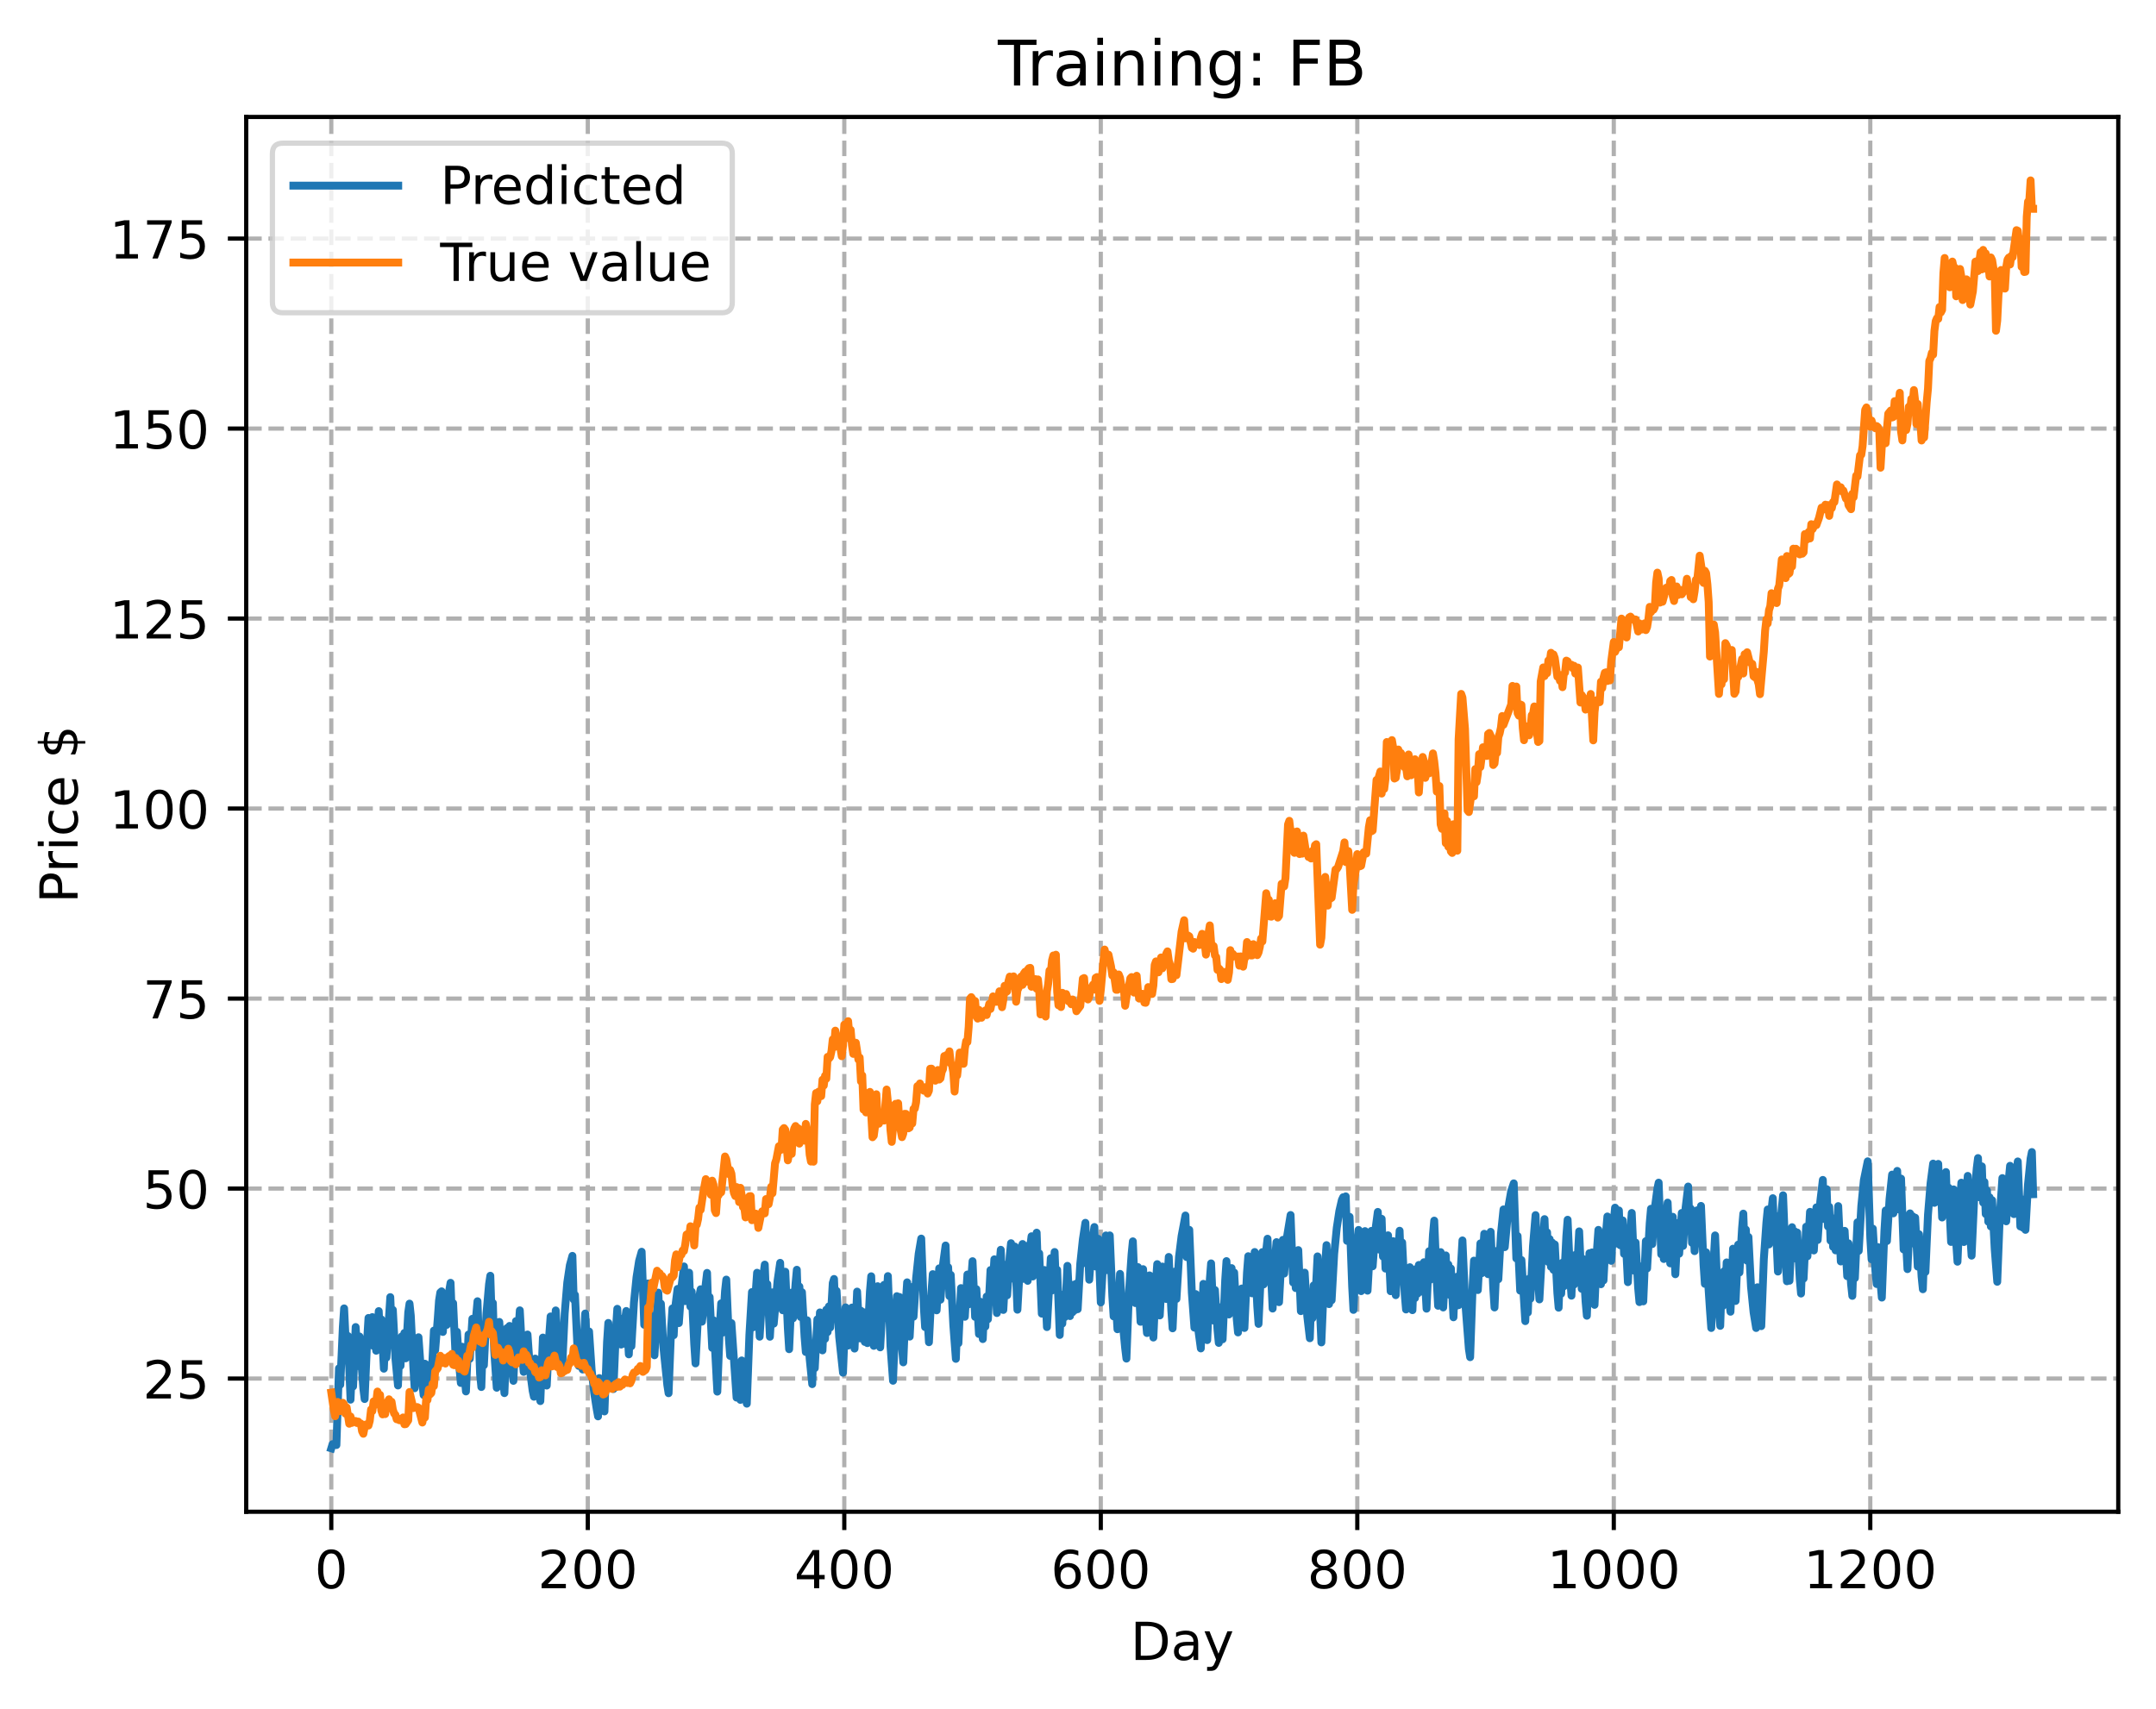 <?xml version="1.0" encoding="utf-8" standalone="no"?>
<!DOCTYPE svg PUBLIC "-//W3C//DTD SVG 1.1//EN"
  "http://www.w3.org/Graphics/SVG/1.1/DTD/svg11.dtd">
<!-- Created with matplotlib (https://matplotlib.org/) -->
<svg height="325.986pt" version="1.1" viewBox="0 0 411.286 325.986" width="411.286pt" xmlns="http://www.w3.org/2000/svg" xmlns:xlink="http://www.w3.org/1999/xlink">
 <defs>
  <style type="text/css">
*{stroke-linecap:butt;stroke-linejoin:round;}
  </style>
 </defs>
 <g id="figure_1">
  <g id="patch_1">
   <path d="M 0 325.986 
L 411.286 325.986 
L 411.286 0 
L 0 0 
z
" style="fill:#ffffff;"/>
  </g>
  <g id="axes_1">
   <g id="patch_2">
    <path d="M 46.966 288.43 
L 404.086 288.43 
L 404.086 22.318 
L 46.966 22.318 
z
" style="fill:#ffffff;"/>
   </g>
   <g id="matplotlib.axis_1">
    <g id="xtick_1">
     <g id="line2d_1">
      <path clip-path="url(#pe89aa3500b)" d="M 63.198 288.43 
L 63.198 22.318 
" style="fill:none;stroke:#b0b0b0;stroke-dasharray:2.96,1.28;stroke-dashoffset:0;stroke-width:0.8;"/>
     </g>
     <g id="line2d_2">
      <defs>
       <path d="M 0 0 
L 0 3.5 
" id="m02a27c9fd8" style="stroke:#000000;stroke-width:0.8;"/>
      </defs>
      <g>
       <use style="stroke:#000000;stroke-width:0.8;" x="63.198" xlink:href="#m02a27c9fd8" y="288.43"/>
      </g>
     </g>
     <g id="text_1">
      <!-- 0 -->
      <defs>
       <path d="M 31.781 66.406 
Q 24.172 66.406 20.328 58.906 
Q 16.5 51.422 16.5 36.375 
Q 16.5 21.391 20.328 13.891 
Q 24.172 6.391 31.781 6.391 
Q 39.453 6.391 43.281 13.891 
Q 47.125 21.391 47.125 36.375 
Q 47.125 51.422 43.281 58.906 
Q 39.453 66.406 31.781 66.406 
z
M 31.781 74.219 
Q 44.047 74.219 50.516 64.516 
Q 56.984 54.828 56.984 36.375 
Q 56.984 17.969 50.516 8.266 
Q 44.047 -1.422 31.781 -1.422 
Q 19.531 -1.422 13.062 8.266 
Q 6.594 17.969 6.594 36.375 
Q 6.594 54.828 13.062 64.516 
Q 19.531 74.219 31.781 74.219 
z
" id="DejaVuSans-48"/>
      </defs>
      <g transform="translate(60.017 303.029)scale(0.1 -0.1)">
       <use xlink:href="#DejaVuSans-48"/>
      </g>
     </g>
    </g>
    <g id="xtick_2">
     <g id="line2d_3">
      <path clip-path="url(#pe89aa3500b)" d="M 112.129 288.43 
L 112.129 22.318 
" style="fill:none;stroke:#b0b0b0;stroke-dasharray:2.96,1.28;stroke-dashoffset:0;stroke-width:0.8;"/>
     </g>
     <g id="line2d_4">
      <g>
       <use style="stroke:#000000;stroke-width:0.8;" x="112.129" xlink:href="#m02a27c9fd8" y="288.43"/>
      </g>
     </g>
     <g id="text_2">
      <!-- 200 -->
      <defs>
       <path d="M 19.188 8.297 
L 53.609 8.297 
L 53.609 0 
L 7.328 0 
L 7.328 8.297 
Q 12.938 14.109 22.625 23.891 
Q 32.328 33.688 34.812 36.531 
Q 39.547 41.844 41.422 45.531 
Q 43.312 49.219 43.312 52.781 
Q 43.312 58.594 39.234 62.25 
Q 35.156 65.922 28.609 65.922 
Q 23.969 65.922 18.812 64.312 
Q 13.672 62.703 7.812 59.422 
L 7.812 69.391 
Q 13.766 71.781 18.938 73 
Q 24.125 74.219 28.422 74.219 
Q 39.75 74.219 46.484 68.547 
Q 53.219 62.891 53.219 53.422 
Q 53.219 48.922 51.531 44.891 
Q 49.859 40.875 45.406 35.406 
Q 44.188 33.984 37.641 27.219 
Q 31.109 20.453 19.188 8.297 
z
" id="DejaVuSans-50"/>
      </defs>
      <g transform="translate(102.585 303.029)scale(0.1 -0.1)">
       <use xlink:href="#DejaVuSans-50"/>
       <use x="63.623" xlink:href="#DejaVuSans-48"/>
       <use x="127.246" xlink:href="#DejaVuSans-48"/>
      </g>
     </g>
    </g>
    <g id="xtick_3">
     <g id="line2d_5">
      <path clip-path="url(#pe89aa3500b)" d="M 161.06 288.43 
L 161.06 22.318 
" style="fill:none;stroke:#b0b0b0;stroke-dasharray:2.96,1.28;stroke-dashoffset:0;stroke-width:0.8;"/>
     </g>
     <g id="line2d_6">
      <g>
       <use style="stroke:#000000;stroke-width:0.8;" x="161.06" xlink:href="#m02a27c9fd8" y="288.43"/>
      </g>
     </g>
     <g id="text_3">
      <!-- 400 -->
      <defs>
       <path d="M 37.797 64.312 
L 12.891 25.391 
L 37.797 25.391 
z
M 35.203 72.906 
L 47.609 72.906 
L 47.609 25.391 
L 58.016 25.391 
L 58.016 17.188 
L 47.609 17.188 
L 47.609 0 
L 37.797 0 
L 37.797 17.188 
L 4.891 17.188 
L 4.891 26.703 
z
" id="DejaVuSans-52"/>
      </defs>
      <g transform="translate(151.516 303.029)scale(0.1 -0.1)">
       <use xlink:href="#DejaVuSans-52"/>
       <use x="63.623" xlink:href="#DejaVuSans-48"/>
       <use x="127.246" xlink:href="#DejaVuSans-48"/>
      </g>
     </g>
    </g>
    <g id="xtick_4">
     <g id="line2d_7">
      <path clip-path="url(#pe89aa3500b)" d="M 209.99 288.43 
L 209.99 22.318 
" style="fill:none;stroke:#b0b0b0;stroke-dasharray:2.96,1.28;stroke-dashoffset:0;stroke-width:0.8;"/>
     </g>
     <g id="line2d_8">
      <g>
       <use style="stroke:#000000;stroke-width:0.8;" x="209.99" xlink:href="#m02a27c9fd8" y="288.43"/>
      </g>
     </g>
     <g id="text_4">
      <!-- 600 -->
      <defs>
       <path d="M 33.016 40.375 
Q 26.375 40.375 22.484 35.828 
Q 18.609 31.297 18.609 23.391 
Q 18.609 15.531 22.484 10.953 
Q 26.375 6.391 33.016 6.391 
Q 39.656 6.391 43.531 10.953 
Q 47.406 15.531 47.406 23.391 
Q 47.406 31.297 43.531 35.828 
Q 39.656 40.375 33.016 40.375 
z
M 52.594 71.297 
L 52.594 62.312 
Q 48.875 64.062 45.094 64.984 
Q 41.312 65.922 37.594 65.922 
Q 27.828 65.922 22.672 59.328 
Q 17.531 52.734 16.797 39.406 
Q 19.672 43.656 24.016 45.922 
Q 28.375 48.188 33.594 48.188 
Q 44.578 48.188 50.953 41.516 
Q 57.328 34.859 57.328 23.391 
Q 57.328 12.156 50.688 5.359 
Q 44.047 -1.422 33.016 -1.422 
Q 20.359 -1.422 13.672 8.266 
Q 6.984 17.969 6.984 36.375 
Q 6.984 53.656 15.188 63.938 
Q 23.391 74.219 37.203 74.219 
Q 40.922 74.219 44.703 73.484 
Q 48.484 72.75 52.594 71.297 
z
" id="DejaVuSans-54"/>
      </defs>
      <g transform="translate(200.446 303.029)scale(0.1 -0.1)">
       <use xlink:href="#DejaVuSans-54"/>
       <use x="63.623" xlink:href="#DejaVuSans-48"/>
       <use x="127.246" xlink:href="#DejaVuSans-48"/>
      </g>
     </g>
    </g>
    <g id="xtick_5">
     <g id="line2d_9">
      <path clip-path="url(#pe89aa3500b)" d="M 258.921 288.43 
L 258.921 22.318 
" style="fill:none;stroke:#b0b0b0;stroke-dasharray:2.96,1.28;stroke-dashoffset:0;stroke-width:0.8;"/>
     </g>
     <g id="line2d_10">
      <g>
       <use style="stroke:#000000;stroke-width:0.8;" x="258.921" xlink:href="#m02a27c9fd8" y="288.43"/>
      </g>
     </g>
     <g id="text_5">
      <!-- 800 -->
      <defs>
       <path d="M 31.781 34.625 
Q 24.75 34.625 20.719 30.859 
Q 16.703 27.094 16.703 20.516 
Q 16.703 13.922 20.719 10.156 
Q 24.75 6.391 31.781 6.391 
Q 38.812 6.391 42.859 10.172 
Q 46.922 13.969 46.922 20.516 
Q 46.922 27.094 42.891 30.859 
Q 38.875 34.625 31.781 34.625 
z
M 21.922 38.812 
Q 15.578 40.375 12.031 44.719 
Q 8.5 49.078 8.5 55.328 
Q 8.5 64.062 14.719 69.141 
Q 20.953 74.219 31.781 74.219 
Q 42.672 74.219 48.875 69.141 
Q 55.078 64.062 55.078 55.328 
Q 55.078 49.078 51.531 44.719 
Q 48 40.375 41.703 38.812 
Q 48.828 37.156 52.797 32.312 
Q 56.781 27.484 56.781 20.516 
Q 56.781 9.906 50.312 4.234 
Q 43.844 -1.422 31.781 -1.422 
Q 19.734 -1.422 13.25 4.234 
Q 6.781 9.906 6.781 20.516 
Q 6.781 27.484 10.781 32.312 
Q 14.797 37.156 21.922 38.812 
z
M 18.312 54.391 
Q 18.312 48.734 21.844 45.562 
Q 25.391 42.391 31.781 42.391 
Q 38.141 42.391 41.719 45.562 
Q 45.312 48.734 45.312 54.391 
Q 45.312 60.062 41.719 63.234 
Q 38.141 66.406 31.781 66.406 
Q 25.391 66.406 21.844 63.234 
Q 18.312 60.062 18.312 54.391 
z
" id="DejaVuSans-56"/>
      </defs>
      <g transform="translate(249.377 303.029)scale(0.1 -0.1)">
       <use xlink:href="#DejaVuSans-56"/>
       <use x="63.623" xlink:href="#DejaVuSans-48"/>
       <use x="127.246" xlink:href="#DejaVuSans-48"/>
      </g>
     </g>
    </g>
    <g id="xtick_6">
     <g id="line2d_11">
      <path clip-path="url(#pe89aa3500b)" d="M 307.851 288.43 
L 307.851 22.318 
" style="fill:none;stroke:#b0b0b0;stroke-dasharray:2.96,1.28;stroke-dashoffset:0;stroke-width:0.8;"/>
     </g>
     <g id="line2d_12">
      <g>
       <use style="stroke:#000000;stroke-width:0.8;" x="307.851" xlink:href="#m02a27c9fd8" y="288.43"/>
      </g>
     </g>
     <g id="text_6">
      <!-- 1000 -->
      <defs>
       <path d="M 12.406 8.297 
L 28.516 8.297 
L 28.516 63.922 
L 10.984 60.406 
L 10.984 69.391 
L 28.422 72.906 
L 38.281 72.906 
L 38.281 8.297 
L 54.391 8.297 
L 54.391 0 
L 12.406 0 
z
" id="DejaVuSans-49"/>
      </defs>
      <g transform="translate(295.126 303.029)scale(0.1 -0.1)">
       <use xlink:href="#DejaVuSans-49"/>
       <use x="63.623" xlink:href="#DejaVuSans-48"/>
       <use x="127.246" xlink:href="#DejaVuSans-48"/>
       <use x="190.869" xlink:href="#DejaVuSans-48"/>
      </g>
     </g>
    </g>
    <g id="xtick_7">
     <g id="line2d_13">
      <path clip-path="url(#pe89aa3500b)" d="M 356.782 288.43 
L 356.782 22.318 
" style="fill:none;stroke:#b0b0b0;stroke-dasharray:2.96,1.28;stroke-dashoffset:0;stroke-width:0.8;"/>
     </g>
     <g id="line2d_14">
      <g>
       <use style="stroke:#000000;stroke-width:0.8;" x="356.782" xlink:href="#m02a27c9fd8" y="288.43"/>
      </g>
     </g>
     <g id="text_7">
      <!-- 1200 -->
      <g transform="translate(344.057 303.029)scale(0.1 -0.1)">
       <use xlink:href="#DejaVuSans-49"/>
       <use x="63.623" xlink:href="#DejaVuSans-50"/>
       <use x="127.246" xlink:href="#DejaVuSans-48"/>
       <use x="190.869" xlink:href="#DejaVuSans-48"/>
      </g>
     </g>
    </g>
    <g id="text_8">
     <!-- Day -->
     <defs>
      <path d="M 19.672 64.797 
L 19.672 8.109 
L 31.594 8.109 
Q 46.688 8.109 53.688 14.938 
Q 60.688 21.781 60.688 36.531 
Q 60.688 51.172 53.688 57.984 
Q 46.688 64.797 31.594 64.797 
z
M 9.812 72.906 
L 30.078 72.906 
Q 51.266 72.906 61.172 64.094 
Q 71.094 55.281 71.094 36.531 
Q 71.094 17.672 61.125 8.828 
Q 51.172 0 30.078 0 
L 9.812 0 
z
" id="DejaVuSans-68"/>
      <path d="M 34.281 27.484 
Q 23.391 27.484 19.188 25 
Q 14.984 22.516 14.984 16.5 
Q 14.984 11.719 18.141 8.906 
Q 21.297 6.109 26.703 6.109 
Q 34.188 6.109 38.703 11.406 
Q 43.219 16.703 43.219 25.484 
L 43.219 27.484 
z
M 52.203 31.203 
L 52.203 0 
L 43.219 0 
L 43.219 8.297 
Q 40.141 3.328 35.547 0.953 
Q 30.953 -1.422 24.312 -1.422 
Q 15.922 -1.422 10.953 3.297 
Q 6 8.016 6 15.922 
Q 6 25.141 12.172 29.828 
Q 18.359 34.516 30.609 34.516 
L 43.219 34.516 
L 43.219 35.406 
Q 43.219 41.609 39.141 45 
Q 35.062 48.391 27.688 48.391 
Q 23 48.391 18.547 47.266 
Q 14.109 46.141 10.016 43.891 
L 10.016 52.203 
Q 14.938 54.109 19.578 55.047 
Q 24.219 56 28.609 56 
Q 40.484 56 46.344 49.844 
Q 52.203 43.703 52.203 31.203 
z
" id="DejaVuSans-97"/>
      <path d="M 32.172 -5.078 
Q 28.375 -14.844 24.75 -17.812 
Q 21.141 -20.797 15.094 -20.797 
L 7.906 -20.797 
L 7.906 -13.281 
L 13.188 -13.281 
Q 16.891 -13.281 18.938 -11.516 
Q 21 -9.766 23.484 -3.219 
L 25.094 0.875 
L 2.984 54.688 
L 12.5 54.688 
L 29.594 11.922 
L 46.688 54.688 
L 56.203 54.688 
z
" id="DejaVuSans-121"/>
     </defs>
     <g transform="translate(215.652 316.707)scale(0.1 -0.1)">
      <use xlink:href="#DejaVuSans-68"/>
      <use x="77.002" xlink:href="#DejaVuSans-97"/>
      <use x="138.281" xlink:href="#DejaVuSans-121"/>
     </g>
    </g>
   </g>
   <g id="matplotlib.axis_2">
    <g id="ytick_1">
     <g id="line2d_15">
      <path clip-path="url(#pe89aa3500b)" d="M 46.966 263.018 
L 404.086 263.018 
" style="fill:none;stroke:#b0b0b0;stroke-dasharray:2.96,1.28;stroke-dashoffset:0;stroke-width:0.8;"/>
     </g>
     <g id="line2d_16">
      <defs>
       <path d="M 0 0 
L -3.5 0 
" id="m81ec04671c" style="stroke:#000000;stroke-width:0.8;"/>
      </defs>
      <g>
       <use style="stroke:#000000;stroke-width:0.8;" x="46.966" xlink:href="#m81ec04671c" y="263.018"/>
      </g>
     </g>
     <g id="text_9">
      <!-- 25 -->
      <defs>
       <path d="M 10.797 72.906 
L 49.516 72.906 
L 49.516 64.594 
L 19.828 64.594 
L 19.828 46.734 
Q 21.969 47.469 24.109 47.828 
Q 26.266 48.188 28.422 48.188 
Q 40.625 48.188 47.75 41.5 
Q 54.891 34.812 54.891 23.391 
Q 54.891 11.625 47.562 5.094 
Q 40.234 -1.422 26.906 -1.422 
Q 22.312 -1.422 17.547 -0.641 
Q 12.797 0.141 7.719 1.703 
L 7.719 11.625 
Q 12.109 9.234 16.797 8.062 
Q 21.484 6.891 26.703 6.891 
Q 35.156 6.891 40.078 11.328 
Q 45.016 15.766 45.016 23.391 
Q 45.016 31 40.078 35.438 
Q 35.156 39.891 26.703 39.891 
Q 22.75 39.891 18.812 39.016 
Q 14.891 38.141 10.797 36.281 
z
" id="DejaVuSans-53"/>
      </defs>
      <g transform="translate(27.241 266.817)scale(0.1 -0.1)">
       <use xlink:href="#DejaVuSans-50"/>
       <use x="63.623" xlink:href="#DejaVuSans-53"/>
      </g>
     </g>
    </g>
    <g id="ytick_2">
     <g id="line2d_17">
      <path clip-path="url(#pe89aa3500b)" d="M 46.966 226.768 
L 404.086 226.768 
" style="fill:none;stroke:#b0b0b0;stroke-dasharray:2.96,1.28;stroke-dashoffset:0;stroke-width:0.8;"/>
     </g>
     <g id="line2d_18">
      <g>
       <use style="stroke:#000000;stroke-width:0.8;" x="46.966" xlink:href="#m81ec04671c" y="226.768"/>
      </g>
     </g>
     <g id="text_10">
      <!-- 50 -->
      <g transform="translate(27.241 230.568)scale(0.1 -0.1)">
       <use xlink:href="#DejaVuSans-53"/>
       <use x="63.623" xlink:href="#DejaVuSans-48"/>
      </g>
     </g>
    </g>
    <g id="ytick_3">
     <g id="line2d_19">
      <path clip-path="url(#pe89aa3500b)" d="M 46.966 190.519 
L 404.086 190.519 
" style="fill:none;stroke:#b0b0b0;stroke-dasharray:2.96,1.28;stroke-dashoffset:0;stroke-width:0.8;"/>
     </g>
     <g id="line2d_20">
      <g>
       <use style="stroke:#000000;stroke-width:0.8;" x="46.966" xlink:href="#m81ec04671c" y="190.519"/>
      </g>
     </g>
     <g id="text_11">
      <!-- 75 -->
      <defs>
       <path d="M 8.203 72.906 
L 55.078 72.906 
L 55.078 68.703 
L 28.609 0 
L 18.312 0 
L 43.219 64.594 
L 8.203 64.594 
z
" id="DejaVuSans-55"/>
      </defs>
      <g transform="translate(27.241 194.318)scale(0.1 -0.1)">
       <use xlink:href="#DejaVuSans-55"/>
       <use x="63.623" xlink:href="#DejaVuSans-53"/>
      </g>
     </g>
    </g>
    <g id="ytick_4">
     <g id="line2d_21">
      <path clip-path="url(#pe89aa3500b)" d="M 46.966 154.269 
L 404.086 154.269 
" style="fill:none;stroke:#b0b0b0;stroke-dasharray:2.96,1.28;stroke-dashoffset:0;stroke-width:0.8;"/>
     </g>
     <g id="line2d_22">
      <g>
       <use style="stroke:#000000;stroke-width:0.8;" x="46.966" xlink:href="#m81ec04671c" y="154.269"/>
      </g>
     </g>
     <g id="text_12">
      <!-- 100 -->
      <g transform="translate(20.878 158.069)scale(0.1 -0.1)">
       <use xlink:href="#DejaVuSans-49"/>
       <use x="63.623" xlink:href="#DejaVuSans-48"/>
       <use x="127.246" xlink:href="#DejaVuSans-48"/>
      </g>
     </g>
    </g>
    <g id="ytick_5">
     <g id="line2d_23">
      <path clip-path="url(#pe89aa3500b)" d="M 46.966 118.02 
L 404.086 118.02 
" style="fill:none;stroke:#b0b0b0;stroke-dasharray:2.96,1.28;stroke-dashoffset:0;stroke-width:0.8;"/>
     </g>
     <g id="line2d_24">
      <g>
       <use style="stroke:#000000;stroke-width:0.8;" x="46.966" xlink:href="#m81ec04671c" y="118.02"/>
      </g>
     </g>
     <g id="text_13">
      <!-- 125 -->
      <g transform="translate(20.878 121.819)scale(0.1 -0.1)">
       <use xlink:href="#DejaVuSans-49"/>
       <use x="63.623" xlink:href="#DejaVuSans-50"/>
       <use x="127.246" xlink:href="#DejaVuSans-53"/>
      </g>
     </g>
    </g>
    <g id="ytick_6">
     <g id="line2d_25">
      <path clip-path="url(#pe89aa3500b)" d="M 46.966 81.77 
L 404.086 81.77 
" style="fill:none;stroke:#b0b0b0;stroke-dasharray:2.96,1.28;stroke-dashoffset:0;stroke-width:0.8;"/>
     </g>
     <g id="line2d_26">
      <g>
       <use style="stroke:#000000;stroke-width:0.8;" x="46.966" xlink:href="#m81ec04671c" y="81.77"/>
      </g>
     </g>
     <g id="text_14">
      <!-- 150 -->
      <g transform="translate(20.878 85.57)scale(0.1 -0.1)">
       <use xlink:href="#DejaVuSans-49"/>
       <use x="63.623" xlink:href="#DejaVuSans-53"/>
       <use x="127.246" xlink:href="#DejaVuSans-48"/>
      </g>
     </g>
    </g>
    <g id="ytick_7">
     <g id="line2d_27">
      <path clip-path="url(#pe89aa3500b)" d="M 46.966 45.521 
L 404.086 45.521 
" style="fill:none;stroke:#b0b0b0;stroke-dasharray:2.96,1.28;stroke-dashoffset:0;stroke-width:0.8;"/>
     </g>
     <g id="line2d_28">
      <g>
       <use style="stroke:#000000;stroke-width:0.8;" x="46.966" xlink:href="#m81ec04671c" y="45.521"/>
      </g>
     </g>
     <g id="text_15">
      <!-- 175 -->
      <g transform="translate(20.878 49.32)scale(0.1 -0.1)">
       <use xlink:href="#DejaVuSans-49"/>
       <use x="63.623" xlink:href="#DejaVuSans-55"/>
       <use x="127.246" xlink:href="#DejaVuSans-53"/>
      </g>
     </g>
    </g>
    <g id="text_16">
     <!-- Price $ -->
     <defs>
      <path d="M 19.672 64.797 
L 19.672 37.406 
L 32.078 37.406 
Q 38.969 37.406 42.719 40.969 
Q 46.484 44.531 46.484 51.125 
Q 46.484 57.672 42.719 61.234 
Q 38.969 64.797 32.078 64.797 
z
M 9.812 72.906 
L 32.078 72.906 
Q 44.344 72.906 50.609 67.359 
Q 56.891 61.812 56.891 51.125 
Q 56.891 40.328 50.609 34.812 
Q 44.344 29.297 32.078 29.297 
L 19.672 29.297 
L 19.672 0 
L 9.812 0 
z
" id="DejaVuSans-80"/>
      <path d="M 41.109 46.297 
Q 39.594 47.172 37.812 47.578 
Q 36.031 48 33.891 48 
Q 26.266 48 22.188 43.047 
Q 18.109 38.094 18.109 28.812 
L 18.109 0 
L 9.078 0 
L 9.078 54.688 
L 18.109 54.688 
L 18.109 46.188 
Q 20.953 51.172 25.484 53.578 
Q 30.031 56 36.531 56 
Q 37.453 56 38.578 55.875 
Q 39.703 55.766 41.062 55.516 
z
" id="DejaVuSans-114"/>
      <path d="M 9.422 54.688 
L 18.406 54.688 
L 18.406 0 
L 9.422 0 
z
M 9.422 75.984 
L 18.406 75.984 
L 18.406 64.594 
L 9.422 64.594 
z
" id="DejaVuSans-105"/>
      <path d="M 48.781 52.594 
L 48.781 44.188 
Q 44.969 46.297 41.141 47.344 
Q 37.312 48.391 33.406 48.391 
Q 24.656 48.391 19.812 42.844 
Q 14.984 37.312 14.984 27.297 
Q 14.984 17.281 19.812 11.734 
Q 24.656 6.203 33.406 6.203 
Q 37.312 6.203 41.141 7.25 
Q 44.969 8.297 48.781 10.406 
L 48.781 2.094 
Q 45.016 0.344 40.984 -0.531 
Q 36.969 -1.422 32.422 -1.422 
Q 20.062 -1.422 12.781 6.344 
Q 5.516 14.109 5.516 27.297 
Q 5.516 40.672 12.859 48.328 
Q 20.219 56 33.016 56 
Q 37.156 56 41.109 55.141 
Q 45.062 54.297 48.781 52.594 
z
" id="DejaVuSans-99"/>
      <path d="M 56.203 29.594 
L 56.203 25.203 
L 14.891 25.203 
Q 15.484 15.922 20.484 11.062 
Q 25.484 6.203 34.422 6.203 
Q 39.594 6.203 44.453 7.469 
Q 49.312 8.734 54.109 11.281 
L 54.109 2.781 
Q 49.266 0.734 44.188 -0.344 
Q 39.109 -1.422 33.891 -1.422 
Q 20.797 -1.422 13.156 6.188 
Q 5.516 13.812 5.516 26.812 
Q 5.516 40.234 12.766 48.109 
Q 20.016 56 32.328 56 
Q 43.359 56 49.781 48.891 
Q 56.203 41.797 56.203 29.594 
z
M 47.219 32.234 
Q 47.125 39.594 43.094 43.984 
Q 39.062 48.391 32.422 48.391 
Q 24.906 48.391 20.391 44.141 
Q 15.875 39.891 15.188 32.172 
z
" id="DejaVuSans-101"/>
      <path id="DejaVuSans-32"/>
      <path d="M 33.797 -14.703 
L 28.906 -14.703 
L 28.859 0 
Q 23.734 0.094 18.609 1.188 
Q 13.484 2.297 8.297 4.5 
L 8.297 13.281 
Q 13.281 10.156 18.375 8.562 
Q 23.484 6.984 28.906 6.938 
L 28.906 29.203 
Q 18.109 30.953 13.203 35.156 
Q 8.297 39.359 8.297 46.688 
Q 8.297 54.641 13.625 59.219 
Q 18.953 63.812 28.906 64.5 
L 28.906 75.984 
L 33.797 75.984 
L 33.797 64.656 
Q 38.328 64.453 42.578 63.688 
Q 46.828 62.938 50.875 61.625 
L 50.875 53.078 
Q 46.828 55.125 42.547 56.25 
Q 38.281 57.375 33.797 57.562 
L 33.797 36.719 
Q 44.875 35.016 50.094 30.609 
Q 55.328 26.219 55.328 18.609 
Q 55.328 10.359 49.781 5.594 
Q 44.234 0.828 33.797 0.094 
z
M 28.906 37.594 
L 28.906 57.625 
Q 23.25 56.984 20.266 54.391 
Q 17.281 51.812 17.281 47.516 
Q 17.281 43.312 20.031 40.969 
Q 22.797 38.625 28.906 37.594 
z
M 33.797 28.219 
L 33.797 7.078 
Q 39.984 7.906 43.141 10.594 
Q 46.297 13.281 46.297 17.672 
Q 46.297 21.969 43.281 24.5 
Q 40.281 27.047 33.797 28.219 
z
" id="DejaVuSans-36"/>
     </defs>
     <g transform="translate(14.798 172.342)rotate(-90)scale(0.1 -0.1)">
      <use xlink:href="#DejaVuSans-80"/>
      <use x="58.553" xlink:href="#DejaVuSans-114"/>
      <use x="99.666" xlink:href="#DejaVuSans-105"/>
      <use x="127.449" xlink:href="#DejaVuSans-99"/>
      <use x="182.43" xlink:href="#DejaVuSans-101"/>
      <use x="243.953" xlink:href="#DejaVuSans-32"/>
      <use x="275.74" xlink:href="#DejaVuSans-36"/>
     </g>
    </g>
   </g>
   <g id="line2d_29">
    <path clip-path="url(#pe89aa3500b)" d="M 63.198 276.334 
L 63.443 275.533 
L 63.688 275.747 
L 63.932 275.553 
L 64.177 275.71 
L 64.666 261.063 
L 64.911 264.201 
L 65.4 253.189 
L 65.645 249.632 
L 66.134 259.605 
L 66.379 254.899 
L 66.868 267.051 
L 67.113 261.49 
L 67.357 264.533 
L 67.847 253.188 
L 68.336 260.639 
L 68.581 254.991 
L 69.315 264.964 
L 69.559 266.93 
L 70.049 255.497 
L 70.293 251.456 
L 70.538 256.259 
L 70.783 252.532 
L 71.027 251.292 
L 71.272 256.826 
L 71.517 253.154 
L 71.761 257.716 
L 72.251 250.149 
L 72.495 255.699 
L 72.74 251.722 
L 73.229 261.142 
L 73.474 255.448 
L 73.718 259.03 
L 74.452 247.48 
L 74.697 253.21 
L 74.942 249.915 
L 75.431 259.177 
L 75.92 264.343 
L 76.165 257.579 
L 76.41 260.598 
L 76.654 254.967 
L 76.899 258.839 
L 77.144 254.322 
L 77.388 259.162 
L 77.878 250.379 
L 78.122 248.723 
L 78.367 251.029 
L 78.856 260.924 
L 79.101 264.866 
L 79.345 257.951 
L 79.59 260.9 
L 79.835 255.136 
L 80.324 261.888 
L 80.813 266.167 
L 81.058 260.187 
L 81.303 263.879 
L 81.547 262.719 
L 81.792 265.486 
L 82.037 260.363 
L 82.281 263.893 
L 82.771 253.867 
L 83.015 257.616 
L 83.505 251.62 
L 83.749 248.137 
L 83.994 246.597 
L 84.239 246.377 
L 84.483 254.132 
L 84.972 247.266 
L 85.217 252.784 
L 85.706 246.18 
L 85.951 244.751 
L 86.196 251.028 
L 86.44 248.636 
L 86.93 259.214 
L 87.174 254.089 
L 87.664 261.193 
L 87.908 263.867 
L 88.153 256.95 
L 88.887 265.48 
L 89.376 254.617 
L 89.621 259.253 
L 90.11 251.618 
L 90.355 256.354 
L 91.089 248.267 
L 91.578 262.137 
L 91.823 264.639 
L 92.067 257.397 
L 92.312 260.479 
L 92.801 250.574 
L 93.291 245.006 
L 93.535 243.403 
L 93.78 250.827 
L 94.025 248.605 
L 94.269 257.621 
L 94.759 264.777 
L 95.248 252.211 
L 95.737 259.827 
L 96.227 265.802 
L 96.716 253.391 
L 96.96 257.521 
L 97.205 252.977 
L 97.694 261.146 
L 97.939 263.461 
L 98.428 252.057 
L 98.673 256.998 
L 99.162 250.003 
L 99.652 258.994 
L 99.896 261.753 
L 100.141 256.703 
L 100.386 260.226 
L 100.63 254.617 
L 101.12 261.625 
L 101.609 265.349 
L 101.854 266.489 
L 102.098 259.212 
L 102.587 264.475 
L 103.077 267.324 
L 103.566 255.199 
L 104.055 261.974 
L 104.3 264.358 
L 104.789 254.52 
L 105.034 251.169 
L 105.523 259.296 
L 106.013 250.021 
L 106.502 258.929 
L 106.747 253.521 
L 107.236 261.108 
L 107.725 250.584 
L 108.215 244.687 
L 108.704 241.402 
L 109.193 239.611 
L 109.438 247.954 
L 109.682 247.067 
L 110.172 257.422 
L 110.416 260.609 
L 110.661 254.68 
L 111.15 261.293 
L 111.64 250.61 
L 112.129 259.516 
L 112.374 254.037 
L 112.863 261.34 
L 113.352 265.789 
L 113.842 268.905 
L 114.086 270.239 
L 114.331 262.932 
L 114.82 266.655 
L 115.309 269.295 
L 115.799 256.076 
L 116.043 252.405 
L 116.533 260.481 
L 117.022 265.023 
L 117.511 253.48 
L 117.756 249.711 
L 118.001 255.36 
L 118.245 251.546 
L 118.49 256.541 
L 118.735 251.779 
L 118.979 256.375 
L 119.224 251.93 
L 119.469 250.125 
L 119.958 258.408 
L 120.203 252.728 
L 120.447 256.854 
L 120.936 248.52 
L 121.426 243.675 
L 121.915 240.563 
L 122.404 238.822 
L 122.894 252.766 
L 123.383 245.66 
L 123.628 244.875 
L 124.117 257.368 
L 124.362 253.845 
L 124.606 252.117 
L 124.851 258.579 
L 125.585 246.627 
L 125.83 252.289 
L 126.074 248.725 
L 126.563 257.121 
L 127.297 264.26 
L 127.542 265.822 
L 128.031 253.397 
L 128.276 249.637 
L 128.521 254.749 
L 128.765 249.75 
L 129.255 245.915 
L 129.499 252.438 
L 129.989 245.627 
L 130.478 241.626 
L 130.723 248.251 
L 130.967 245.262 
L 131.212 244.557 
L 131.457 242.817 
L 131.701 249.283 
L 131.946 246.436 
L 132.435 256.471 
L 132.68 260.134 
L 133.169 250.802 
L 133.414 247.271 
L 133.658 245.981 
L 133.903 252.172 
L 134.148 250.147 
L 134.637 244.902 
L 134.882 242.859 
L 135.126 250.216 
L 135.371 247.471 
L 135.86 257.164 
L 136.105 251.904 
L 136.839 265.517 
L 137.328 252.737 
L 137.573 248.672 
L 137.818 254.28 
L 138.307 246.354 
L 138.551 244.137 
L 139.041 255.441 
L 139.285 258.703 
L 139.53 252.441 
L 140.509 266.658 
L 140.753 263.908 
L 141.243 267.093 
L 141.487 259.564 
L 142.221 266.404 
L 142.466 267.815 
L 142.955 254.668 
L 143.445 246.514 
L 143.689 253.239 
L 144.423 242.83 
L 144.912 255.036 
L 145.646 243.121 
L 145.891 241.279 
L 146.136 247.71 
L 146.38 244.994 
L 146.87 255.046 
L 147.359 246.576 
L 147.604 252.548 
L 148.338 244.294 
L 148.827 240.938 
L 149.072 248.557 
L 149.316 249.995 
L 149.806 242.638 
L 150.295 253.502 
L 150.539 257.42 
L 151.029 246.62 
L 151.273 251.539 
L 151.763 244.897 
L 152.007 242.261 
L 152.252 249.66 
L 152.497 245.467 
L 152.741 251.282 
L 152.986 246.538 
L 153.475 254.997 
L 153.72 257.963 
L 153.965 251.895 
L 154.454 259.246 
L 154.943 264.088 
L 155.188 256.66 
L 155.433 261.036 
L 155.922 251.724 
L 156.166 256.195 
L 156.411 250.4 
L 156.9 257.646 
L 157.145 251.827 
L 157.39 255.454 
L 157.634 249.876 
L 157.879 254.146 
L 158.124 249.25 
L 158.368 253.291 
L 158.858 244.798 
L 159.102 244.019 
L 159.347 250.1 
L 159.592 246.297 
L 160.081 255.049 
L 160.815 261.908 
L 161.304 249.439 
L 161.794 256.732 
L 162.038 250.911 
L 162.283 255.137 
L 162.527 249.475 
L 163.017 257.305 
L 163.506 246.428 
L 163.995 255.354 
L 164.24 250.085 
L 164.485 255.428 
L 164.729 250.362 
L 164.974 256.034 
L 165.219 252.115 
L 165.463 256.262 
L 165.953 246.387 
L 166.197 243.505 
L 166.687 256.785 
L 167.421 245.399 
L 167.91 257.073 
L 168.399 248.356 
L 168.644 245.142 
L 168.888 251.462 
L 169.378 243.467 
L 169.867 256.776 
L 170.356 263.443 
L 170.846 251.065 
L 171.09 247.299 
L 171.335 252.246 
L 171.58 247.449 
L 172.069 257.115 
L 172.314 259.932 
L 172.803 248.301 
L 173.048 244.66 
L 173.537 255.022 
L 174.026 245.544 
L 174.271 251.221 
L 174.76 243.88 
L 175.249 239.218 
L 175.739 236.313 
L 176.228 249.285 
L 176.473 253.208 
L 176.717 247.836 
L 177.207 256.089 
L 177.696 246.439 
L 177.941 243.096 
L 178.185 249.358 
L 178.43 244.927 
L 178.675 250.012 
L 179.164 241.992 
L 179.409 247.976 
L 179.898 241.202 
L 180.387 237.633 
L 180.632 244.818 
L 180.876 241.782 
L 181.121 247.295 
L 181.366 243.236 
L 181.855 252.788 
L 182.344 259.263 
L 182.589 252.736 
L 182.834 256.285 
L 183.323 245.76 
L 183.568 251.094 
L 183.812 246.213 
L 184.057 251.237 
L 184.546 243.167 
L 184.791 248.859 
L 185.036 245.625 
L 185.28 243.926 
L 185.525 240.626 
L 186.014 251.256 
L 186.259 245.965 
L 186.748 254.526 
L 186.993 248.357 
L 187.482 255.489 
L 187.727 249.394 
L 187.971 253.103 
L 188.216 247.369 
L 188.461 251.704 
L 188.95 242.319 
L 189.195 248.238 
L 189.684 240.267 
L 190.173 250.526 
L 190.663 241.279 
L 190.907 238.451 
L 191.397 249.933 
L 191.886 241.309 
L 192.13 247.137 
L 192.62 239.634 
L 192.864 237.195 
L 193.109 243.94 
L 193.598 237.836 
L 194.088 249.889 
L 194.577 241.154 
L 194.822 238.148 
L 195.066 237.346 
L 195.311 244.002 
L 195.8 237.728 
L 196.045 244.379 
L 196.534 237.855 
L 196.779 235.868 
L 197.024 243.544 
L 197.513 237.242 
L 197.758 235.183 
L 198.002 242.186 
L 198.247 239.131 
L 198.736 250.64 
L 199.225 242.309 
L 199.715 253.203 
L 200.449 240.056 
L 200.693 246.214 
L 201.183 238.87 
L 201.427 244.981 
L 201.672 242.275 
L 202.161 254.704 
L 202.406 248.563 
L 202.651 252.542 
L 202.895 246.972 
L 203.14 251.29 
L 203.629 241.513 
L 204.118 251.105 
L 204.363 245.805 
L 204.608 250.363 
L 204.852 245.108 
L 205.097 249.957 
L 205.342 244.897 
L 205.586 249.787 
L 206.076 241.103 
L 206.565 236.481 
L 207.054 233.302 
L 207.299 241.123 
L 207.544 238.028 
L 207.788 244.166 
L 208.278 237.497 
L 208.767 234.104 
L 209.012 241.638 
L 209.501 236.356 
L 209.99 248.502 
L 210.479 240.23 
L 210.969 235.717 
L 211.213 242.346 
L 211.703 235.708 
L 212.192 247.296 
L 212.437 251.158 
L 212.681 245.443 
L 213.171 253.615 
L 213.66 243.046 
L 214.149 252.1 
L 214.639 257.224 
L 214.883 259.217 
L 215.373 246.402 
L 215.862 239.308 
L 216.106 236.838 
L 216.596 248.628 
L 217.085 241.753 
L 217.574 252.194 
L 218.064 242.145 
L 218.553 251.461 
L 218.798 254.335 
L 219.287 243.335 
L 219.776 252.244 
L 220.021 255.195 
L 220.51 244.536 
L 220.755 241.184 
L 221.244 250.983 
L 221.734 241.646 
L 221.978 247.337 
L 222.223 242.811 
L 222.467 247.838 
L 222.957 239.814 
L 223.446 250.09 
L 223.691 253.442 
L 224.18 242.594 
L 224.425 247.828 
L 224.914 239.755 
L 225.403 235.824 
L 226.137 231.91 
L 226.382 239.856 
L 226.871 234.644 
L 227.361 246.655 
L 227.85 253.311 
L 228.094 246.898 
L 228.584 253.667 
L 229.073 257.274 
L 229.562 244.95 
L 230.052 252.951 
L 230.296 255.685 
L 230.786 244.189 
L 231.03 241.042 
L 231.52 251.96 
L 231.764 246.122 
L 232.254 253.67 
L 232.498 256.221 
L 232.743 249.425 
L 233.232 255.531 
L 233.722 244.248 
L 233.966 240.61 
L 234.455 250.794 
L 234.945 241.944 
L 235.189 247.41 
L 235.434 242.791 
L 235.923 251.637 
L 236.168 254.223 
L 236.413 247.81 
L 236.657 251.62 
L 236.902 245.835 
L 237.391 253.374 
L 237.881 242.775 
L 238.125 239.673 
L 238.37 245.614 
L 238.615 241.376 
L 238.859 246.762 
L 239.349 238.874 
L 239.838 249.174 
L 240.082 252.592 
L 240.572 241.947 
L 240.816 238.89 
L 241.061 245.059 
L 241.55 238.551 
L 241.795 236.34 
L 242.04 242.849 
L 242.284 239.548 
L 242.774 249.671 
L 243.263 239.884 
L 243.508 236.988 
L 243.997 248.446 
L 244.486 239.31 
L 244.731 236.555 
L 244.976 242.992 
L 245.465 236.269 
L 246.199 231.815 
L 246.688 244.701 
L 246.933 240.173 
L 247.177 245.762 
L 247.667 238.509 
L 248.156 250.159 
L 248.401 244.249 
L 248.645 248.255 
L 248.89 242.811 
L 249.379 251.133 
L 249.869 255.331 
L 250.113 248.307 
L 250.358 251.515 
L 250.603 245.242 
L 250.847 249.344 
L 251.337 239.71 
L 252.07 256.13 
L 252.56 244.52 
L 253.049 237.562 
L 253.538 248.819 
L 253.783 243.36 
L 254.028 248.079 
L 254.517 239.209 
L 255.006 234.27 
L 255.496 231.045 
L 255.985 228.921 
L 256.23 228.418 
L 256.474 228.975 
L 256.719 228.261 
L 256.964 236.748 
L 257.453 232.158 
L 257.942 245.439 
L 258.187 249.923 
L 258.676 240.075 
L 259.165 234.661 
L 259.655 246.345 
L 260.144 237.729 
L 260.389 234.887 
L 260.878 246.256 
L 261.367 237.624 
L 261.612 234.846 
L 261.857 241.602 
L 262.346 234.893 
L 262.835 231.225 
L 263.08 238.404 
L 263.569 232.538 
L 263.814 239.741 
L 264.058 236.156 
L 264.303 242.041 
L 264.792 235.688 
L 265.282 246.359 
L 265.771 236.805 
L 266.26 247.111 
L 266.994 234.814 
L 267.239 241.197 
L 267.484 237.061 
L 267.973 246.969 
L 268.218 249.842 
L 268.462 243.129 
L 268.707 247.38 
L 268.952 241.774 
L 269.441 249.974 
L 269.685 243.646 
L 269.93 247.667 
L 270.175 242.095 
L 270.419 246.82 
L 270.664 241.347 
L 270.909 246.473 
L 271.153 241.279 
L 271.398 246.043 
L 271.643 240.824 
L 272.132 249.693 
L 272.621 238.723 
L 272.866 244.15 
L 273.355 235.529 
L 273.6 232.886 
L 274.089 244.646 
L 274.334 249.137 
L 274.823 238.893 
L 275.313 249.458 
L 275.802 239.518 
L 276.046 245.332 
L 276.291 241.259 
L 276.536 247.051 
L 276.78 242.017 
L 277.27 251.333 
L 277.514 245.008 
L 277.759 249.178 
L 278.004 243.576 
L 278.248 249.023 
L 278.982 236.663 
L 279.472 247.836 
L 280.206 257.385 
L 280.45 258.944 
L 280.94 245.025 
L 281.184 240.519 
L 281.429 246.091 
L 281.673 241.347 
L 281.918 246.139 
L 282.407 237.227 
L 282.652 242.931 
L 283.141 235.398 
L 283.386 241.455 
L 283.631 237.349 
L 283.875 243.11 
L 284.365 235.023 
L 284.854 245.723 
L 285.099 249.463 
L 285.588 238.655 
L 285.833 244.07 
L 286.322 235.458 
L 286.811 230.748 
L 287.056 237.948 
L 287.79 230.008 
L 288.279 227.237 
L 288.768 225.776 
L 289.258 240.105 
L 289.502 235.815 
L 289.992 246.247 
L 290.236 240.409 
L 290.97 252.068 
L 291.215 245.048 
L 291.46 250.423 
L 291.704 243.957 
L 291.949 247.796 
L 292.438 237.745 
L 292.928 231.834 
L 293.417 244.236 
L 293.661 247.924 
L 294.151 239.134 
L 294.64 232.597 
L 294.885 239.049 
L 295.129 235.116 
L 295.374 240.783 
L 295.619 236.407 
L 295.863 241.706 
L 296.108 237.083 
L 296.353 242.287 
L 296.597 237.437 
L 297.087 246.706 
L 297.331 249.503 
L 297.576 242.863 
L 297.821 246.834 
L 298.065 240.911 
L 298.31 245.433 
L 298.799 235.856 
L 299.044 232.718 
L 299.533 243.878 
L 299.778 247.212 
L 300.022 240.894 
L 300.267 245.105 
L 300.512 239.428 
L 300.756 244.172 
L 301.246 234.938 
L 301.735 245.903 
L 301.98 240.203 
L 302.469 248.331 
L 302.714 251.038 
L 303.203 239.098 
L 303.448 244.057 
L 303.692 238.956 
L 304.182 248.961 
L 304.671 238.026 
L 304.916 234.652 
L 305.405 245.026 
L 305.649 239.663 
L 305.894 244.297 
L 306.383 235.045 
L 306.628 232.097 
L 306.873 238.669 
L 307.117 234.749 
L 307.362 240.565 
L 307.851 232.929 
L 308.096 230.414 
L 308.341 237.263 
L 308.83 230.942 
L 309.075 237.584 
L 309.564 232.855 
L 309.809 239.237 
L 310.053 235.007 
L 310.543 244.631 
L 311.032 234.601 
L 311.277 231.422 
L 311.766 242.452 
L 312.01 237.065 
L 312.5 245.745 
L 312.744 248.434 
L 312.989 241.623 
L 313.478 248.295 
L 313.968 236.801 
L 314.212 242.008 
L 314.702 233.396 
L 314.946 230.625 
L 315.191 237.367 
L 315.68 230.489 
L 316.17 226.777 
L 316.414 225.641 
L 316.904 239.313 
L 317.148 234.757 
L 317.393 240.211 
L 317.882 231.8 
L 318.127 229.449 
L 318.616 241.045 
L 319.105 232.155 
L 319.595 243.119 
L 320.084 233.347 
L 320.329 239.201 
L 320.818 231.424 
L 321.063 237.722 
L 321.552 230.404 
L 322.041 226.381 
L 322.286 233.959 
L 322.531 230.599 
L 322.775 237.13 
L 323.02 232.994 
L 323.265 238.714 
L 323.754 230.918 
L 323.998 237.212 
L 324.488 230.077 
L 324.977 241.316 
L 325.222 244.95 
L 325.466 238.932 
L 326.2 250.009 
L 326.445 253.375 
L 326.934 240.016 
L 327.179 235.708 
L 327.668 247.169 
L 328.158 252.968 
L 328.402 245.573 
L 328.647 249.161 
L 328.892 242.532 
L 329.136 246.564 
L 329.381 240.859 
L 329.87 248.282 
L 330.115 250.275 
L 330.604 238.235 
L 331.093 248.215 
L 331.583 237.467 
L 331.827 242.79 
L 332.317 234.391 
L 332.561 231.551 
L 332.806 238.263 
L 333.051 234.604 
L 333.295 240.542 
L 333.54 236.008 
L 334.029 245.519 
L 334.519 250.384 
L 335.008 253.377 
L 335.252 245.602 
L 335.742 251.075 
L 335.986 253.021 
L 336.476 240.206 
L 336.965 233.218 
L 337.21 230.758 
L 337.454 237.44 
L 337.944 230.744 
L 338.188 228.607 
L 338.433 235.579 
L 338.678 231.959 
L 339.167 242.608 
L 339.656 233.142 
L 340.146 228.047 
L 340.635 240.545 
L 340.88 244.459 
L 341.124 239.175 
L 341.369 244.355 
L 341.858 234.139 
L 342.103 239.585 
L 342.347 234.921 
L 342.592 240.137 
L 342.837 235.153 
L 343.326 244.027 
L 343.571 246.802 
L 343.815 240.041 
L 344.06 243.952 
L 344.549 234.046 
L 344.794 239.696 
L 345.283 231.211 
L 345.528 237.425 
L 345.773 233.063 
L 346.017 238.586 
L 346.507 230.356 
L 346.751 236.582 
L 347.24 229.251 
L 347.73 225.119 
L 347.974 232.576 
L 348.464 226.886 
L 348.708 233.999 
L 348.953 230.248 
L 349.198 236.707 
L 349.442 232.391 
L 349.687 237.898 
L 349.932 233.218 
L 350.176 238.57 
L 350.666 230.116 
L 351.155 240.682 
L 351.4 235.201 
L 351.644 240.046 
L 351.889 234.835 
L 352.378 243.489 
L 352.623 237.216 
L 353.112 244.968 
L 353.357 247.246 
L 353.601 240.042 
L 353.846 243.863 
L 354.335 233.207 
L 354.58 238.655 
L 355.069 230.12 
L 355.559 225.147 
L 356.293 221.571 
L 356.782 236.197 
L 357.027 240.271 
L 357.271 234.42 
L 357.761 242.509 
L 358.005 244.992 
L 358.25 237.941 
L 358.739 244.782 
L 358.984 247.577 
L 359.473 234.934 
L 359.718 230.942 
L 359.962 236.784 
L 360.452 228.794 
L 360.941 224.107 
L 361.186 231.501 
L 361.675 225.437 
L 361.92 223.4 
L 362.164 230.755 
L 362.654 224.87 
L 363.143 238.393 
L 363.388 233.118 
L 363.877 242.142 
L 364.366 231.501 
L 364.611 236.965 
L 364.856 232.05 
L 365.1 237.277 
L 365.345 232.32 
L 365.834 241.661 
L 366.079 235.481 
L 366.568 243.594 
L 366.813 245.983 
L 367.057 238.767 
L 367.302 242.685 
L 367.791 231.733 
L 368.281 225.744 
L 368.77 222.007 
L 369.015 229.503 
L 369.504 223.961 
L 369.749 222.064 
L 369.993 229.371 
L 370.238 225.932 
L 370.483 232.293 
L 370.972 226.234 
L 371.216 223.615 
L 371.461 230.649 
L 371.706 226.589 
L 372.195 236.96 
L 372.684 226.931 
L 373.174 237.146 
L 373.418 240.729 
L 373.908 229.2 
L 374.152 225.649 
L 374.642 236.972 
L 375.131 227.424 
L 375.376 224.352 
L 375.865 235.976 
L 376.11 239.574 
L 376.599 228.696 
L 377.088 222.911 
L 377.333 220.949 
L 377.577 228.425 
L 378.067 222.533 
L 378.311 229.455 
L 378.556 225.507 
L 378.801 231.63 
L 379.045 227.151 
L 379.29 233.097 
L 379.535 228.428 
L 379.779 234.001 
L 380.024 228.989 
L 380.513 238.278 
L 381.003 244.559 
L 381.492 231.873 
L 381.981 224.772 
L 382.226 231.377 
L 382.471 227.106 
L 382.715 233.023 
L 383.204 225.009 
L 383.449 222.424 
L 383.694 229.424 
L 383.938 225.609 
L 384.183 231.648 
L 384.672 223.911 
L 384.917 221.594 
L 385.406 234.005 
L 385.651 228.802 
L 385.896 234.236 
L 386.14 229.122 
L 386.385 234.649 
L 386.874 225.885 
L 387.364 221.038 
L 387.608 219.8 
L 387.853 227.848 
L 387.853 227.848 
" style="fill:none;stroke:#1f77b4;stroke-linecap:square;stroke-width:1.5;"/>
   </g>
   <g id="line2d_30">
    <path clip-path="url(#pe89aa3500b)" d="M 63.198 265.7 
L 63.688 268.992 
L 63.932 270.21 
L 64.422 267.484 
L 64.666 269.224 
L 64.911 269.224 
L 65.156 268.803 
L 65.4 267.643 
L 65.645 267.948 
L 65.89 269.717 
L 66.134 268.528 
L 66.623 271.645 
L 66.868 270.253 
L 67.113 271.486 
L 67.357 271.08 
L 67.847 271.123 
L 68.091 271.5 
L 68.336 271.225 
L 68.581 271.573 
L 68.825 271.587 
L 69.07 273.081 
L 69.315 273.559 
L 69.559 272.327 
L 69.804 271.776 
L 70.049 271.747 
L 70.293 271.993 
L 70.538 271.094 
L 70.783 268.919 
L 71.027 269.238 
L 71.272 267.368 
L 71.517 268.064 
L 71.761 267.556 
L 72.006 265.497 
L 72.251 266.512 
L 72.495 266.121 
L 72.74 269.122 
L 72.984 269.862 
L 73.229 269.369 
L 73.474 269.804 
L 73.718 267.861 
L 74.208 266.976 
L 74.452 267.614 
L 74.697 267.44 
L 74.942 268.948 
L 75.186 269.688 
L 75.431 269.934 
L 75.676 270.79 
L 75.92 270.63 
L 76.165 270.964 
L 76.654 271.022 
L 76.899 270.442 
L 77.144 271.747 
L 77.388 271.718 
L 77.878 270.993 
L 78.122 265.584 
L 78.856 268.658 
L 79.101 268.513 
L 79.345 268.557 
L 79.59 268.455 
L 79.835 268.571 
L 80.569 271.413 
L 80.813 270.166 
L 81.058 270.471 
L 81.303 266.846 
L 81.547 267.121 
L 81.792 265.106 
L 82.037 266.034 
L 82.281 265.773 
L 82.526 264.004 
L 82.771 264.468 
L 83.015 261.655 
L 83.505 261.046 
L 83.994 258.668 
L 84.239 260.06 
L 84.728 259.088 
L 84.972 260.161 
L 85.462 258.9 
L 85.706 258.697 
L 85.951 259.277 
L 86.196 258.32 
L 86.44 260.393 
L 86.685 260.48 
L 86.93 259.088 
L 87.174 259.523 
L 87.419 259.596 
L 87.664 261.191 
L 87.908 260.219 
L 88.398 261.495 
L 88.642 261.698 
L 88.887 260.669 
L 89.132 258.668 
L 89.376 259.001 
L 89.866 256.609 
L 90.11 257.131 
L 90.355 254.912 
L 90.844 253.274 
L 91.333 255.623 
L 91.578 255.985 
L 91.823 255.565 
L 92.067 256.261 
L 92.312 254.709 
L 92.557 254.579 
L 92.801 254.202 
L 93.046 253.535 
L 93.291 252.186 
L 93.535 254.622 
L 93.78 253.97 
L 94.025 254.347 
L 94.514 258.508 
L 95.003 257.145 
L 95.248 257.725 
L 95.493 257.87 
L 95.737 258.291 
L 95.982 259.581 
L 96.471 257.943 
L 96.716 258.204 
L 96.96 257.319 
L 97.205 258.001 
L 97.45 259.712 
L 97.694 259.929 
L 98.184 259.552 
L 98.428 260.306 
L 98.918 258.987 
L 99.162 259.074 
L 99.407 259.364 
L 99.652 259.465 
L 99.896 257.827 
L 100.141 258.726 
L 100.386 258.465 
L 100.63 258.914 
L 100.875 260.002 
L 101.12 260.06 
L 101.364 260.64 
L 101.609 260.857 
L 101.854 260.77 
L 102.098 261.771 
L 102.343 261.945 
L 102.587 261.959 
L 102.832 262.829 
L 103.077 262.728 
L 103.321 261.437 
L 103.566 262.177 
L 104.055 262.409 
L 104.545 260.016 
L 104.789 259.552 
L 105.034 260.335 
L 105.279 260.712 
L 105.523 259.291 
L 105.768 258.639 
L 106.257 260.814 
L 106.502 260.234 
L 106.747 260.669 
L 106.991 262.017 
L 107.236 261.959 
L 107.481 261.611 
L 107.725 261.597 
L 107.97 261.408 
L 108.215 261.365 
L 108.459 260.335 
L 108.704 260.147 
L 108.948 259.001 
L 109.193 259.494 
L 109.438 257.261 
L 110.172 260.277 
L 110.416 259.944 
L 110.661 260.06 
L 110.906 260.582 
L 111.15 260.379 
L 111.395 260.016 
L 111.884 261.379 
L 112.129 261.205 
L 112.374 261.916 
L 112.618 262.061 
L 112.863 262.786 
L 113.108 262.931 
L 113.352 264.018 
L 113.597 264.323 
L 113.842 265.454 
L 114.086 263.67 
L 114.331 263.96 
L 115.065 266.063 
L 115.309 265.961 
L 115.554 265.497 
L 115.799 263.989 
L 116.288 264.801 
L 116.777 265.004 
L 117.022 264.439 
L 117.511 264.018 
L 117.756 264.613 
L 118.001 263.699 
L 118.245 264.569 
L 118.49 264.105 
L 118.735 264.236 
L 118.979 263.511 
L 119.224 263.192 
L 119.469 263.293 
L 119.713 263.873 
L 119.958 263.714 
L 120.203 263.931 
L 120.447 263.438 
L 120.692 262.322 
L 120.936 261.858 
L 121.181 261.843 
L 121.426 261.698 
L 121.67 261.162 
L 121.915 261.104 
L 122.16 260.625 
L 122.649 261.742 
L 123.138 261.379 
L 123.383 260.828 
L 123.628 249.446 
L 123.872 249.954 
L 124.117 247.895 
L 124.362 244.705 
L 124.606 245.908 
L 125.34 242.443 
L 125.585 243.371 
L 125.83 242.907 
L 126.074 243.385 
L 126.319 243.443 
L 126.563 243.849 
L 126.808 245.589 
L 127.053 246.126 
L 127.297 246.256 
L 127.787 244.444 
L 128.031 243.574 
L 128.276 243.704 
L 128.521 243.371 
L 128.765 240.471 
L 129.01 239.325 
L 129.255 241.79 
L 129.744 239.412 
L 129.989 239.398 
L 130.233 238.557 
L 130.478 238.687 
L 130.723 237.411 
L 130.967 235.541 
L 131.212 235.41 
L 131.457 236.048 
L 131.701 233.96 
L 132.191 235.019 
L 132.435 237.629 
L 132.68 233.917 
L 132.924 233.685 
L 133.169 232.597 
L 133.414 230.408 
L 133.658 230.843 
L 134.148 227.551 
L 134.637 224.97 
L 134.882 226.435 
L 135.126 226.159 
L 135.371 226.362 
L 135.616 227.957 
L 135.86 225.26 
L 136.105 226.014 
L 136.35 230.915 
L 136.594 231.452 
L 136.839 228.146 
L 137.084 228.059 
L 137.328 227.479 
L 137.573 227.493 
L 138.307 220.649 
L 138.551 221.186 
L 139.041 224.013 
L 139.285 223.216 
L 139.53 223.941 
L 139.775 226.435 
L 140.019 227.638 
L 140.264 228.204 
L 140.509 226.478 
L 140.753 227.131 
L 140.998 229.349 
L 141.243 226.623 
L 141.487 228.044 
L 141.732 230.306 
L 141.977 230.35 
L 142.221 232.278 
L 142.466 231.698 
L 142.711 228.639 
L 142.955 228.233 
L 143.2 228.204 
L 143.445 232.815 
L 143.689 232.046 
L 143.934 231.945 
L 144.178 231.553 
L 144.423 232.235 
L 144.668 234.279 
L 145.157 231.858 
L 145.402 231.104 
L 145.646 231.031 
L 145.891 231.51 
L 146.136 228.769 
L 146.625 229.755 
L 146.87 228.45 
L 147.114 226.42 
L 147.359 227.667 
L 147.848 221.954 
L 148.093 221.244 
L 148.582 218.692 
L 148.827 219.446 
L 149.072 219.344 
L 149.316 215.502 
L 149.561 215.227 
L 149.806 215.56 
L 150.295 221.389 
L 150.539 220.026 
L 150.784 219.939 
L 151.029 220.156 
L 151.273 216.328 
L 151.518 215.285 
L 151.763 214.835 
L 152.007 216.299 
L 152.252 215.256 
L 152.497 218.199 
L 152.741 215.546 
L 152.986 215.749 
L 153.231 216.343 
L 153.475 217.633 
L 153.72 214.429 
L 154.209 217.155 
L 154.454 220.316 
L 154.699 221.621 
L 154.943 219.315 
L 155.188 221.65 
L 155.433 210.703 
L 155.677 208.542 
L 155.922 210.123 
L 156.166 208.281 
L 156.411 209.093 
L 156.656 209.137 
L 156.9 206.005 
L 157.145 207.121 
L 157.39 205.236 
L 157.634 205.816 
L 157.879 201.64 
L 158.124 201.988 
L 158.368 201.684 
L 158.613 200.582 
L 158.858 198.305 
L 159.102 199.813 
L 159.347 196.638 
L 159.836 198.842 
L 160.326 200.002 
L 160.57 201.524 
L 160.815 199.509 
L 161.06 195.492 
L 161.549 198.059 
L 161.794 194.825 
L 162.038 197.624 
L 162.283 196.493 
L 162.527 199.465 
L 162.772 201.075 
L 163.017 199.596 
L 163.261 198.943 
L 163.751 202.162 
L 163.995 201.771 
L 164.24 206.324 
L 164.485 205.178 
L 164.729 211.718 
L 164.974 210.862 
L 165.219 212.254 
L 165.463 211.921 
L 165.708 208.47 
L 165.953 208.325 
L 166.442 216.981 
L 166.687 216.691 
L 166.931 214.893 
L 167.176 208.774 
L 167.421 213.487 
L 167.665 214.4 
L 168.399 212.675 
L 168.644 213.806 
L 169.133 207.875 
L 169.378 210.297 
L 169.622 211.007 
L 169.867 215.589 
L 170.112 217.865 
L 170.601 212.588 
L 170.846 210.601 
L 171.09 211.602 
L 171.335 210.5 
L 171.58 214.4 
L 172.069 216.966 
L 172.314 216.27 
L 172.558 212.515 
L 172.803 212.515 
L 173.048 213.385 
L 173.292 215.285 
L 173.537 215.14 
L 173.782 213.414 
L 174.026 214.357 
L 174.271 211.558 
L 174.515 211.515 
L 174.76 210.311 
L 175.005 207.223 
L 175.249 207.179 
L 175.494 206.715 
L 175.739 207.484 
L 176.228 208.107 
L 176.473 207.426 
L 176.717 207.643 
L 176.962 208.644 
L 177.207 208.093 
L 177.451 203.902 
L 177.696 203.888 
L 177.941 206.048 
L 178.185 205.744 
L 178.43 206.193 
L 178.675 205.889 
L 178.919 204.149 
L 179.164 205.976 
L 179.409 205.744 
L 179.653 204.482 
L 179.898 203.975 
L 180.142 201.481 
L 180.387 201.93 
L 180.632 201.249 
L 180.876 201.698 
L 181.121 200.582 
L 181.366 202.916 
L 181.61 203.148 
L 181.855 204.598 
L 182.1 208.267 
L 182.344 205.062 
L 182.589 205.207 
L 183.078 200.814 
L 183.323 201.872 
L 183.568 201.162 
L 183.812 202.974 
L 184.057 200.06 
L 184.302 198.639 
L 184.546 198.827 
L 184.791 195.898 
L 185.036 190.548 
L 185.28 190.243 
L 185.525 190.635 
L 185.77 192.389 
L 186.014 190.983 
L 186.259 193.926 
L 186.503 194.347 
L 186.748 192.679 
L 186.993 193.868 
L 187.237 194.187 
L 187.482 193.172 
L 187.727 193.332 
L 187.971 192.781 
L 188.216 193.665 
L 188.705 191.534 
L 188.95 192.505 
L 189.439 190.098 
L 189.684 190.794 
L 189.929 191.142 
L 190.173 191.142 
L 190.418 190.49 
L 190.663 189.127 
L 191.152 192.172 
L 191.397 190.78 
L 191.641 188.083 
L 191.886 189.315 
L 192.13 189.141 
L 192.375 187.242 
L 192.62 186.328 
L 192.864 188.097 
L 193.354 186.285 
L 193.598 186.923 
L 193.843 191.128 
L 194.088 188.953 
L 194.332 188.445 
L 194.577 187.619 
L 194.822 186.299 
L 195.066 187.909 
L 195.311 185.748 
L 195.556 185.4 
L 195.8 187.3 
L 196.045 185.023 
L 196.29 184.719 
L 196.534 184.661 
L 196.779 188.271 
L 197.268 186.981 
L 197.513 186.807 
L 197.758 188.648 
L 198.002 186.865 
L 198.247 189.199 
L 198.491 193.549 
L 198.736 193.433 
L 198.981 192.563 
L 199.225 193.114 
L 199.47 193.955 
L 199.715 189.141 
L 199.959 187.691 
L 200.204 185.168 
L 200.449 185.632 
L 200.693 183.211 
L 200.938 182.297 
L 201.183 182.863 
L 201.427 182.152 
L 201.672 189.272 
L 201.917 191.809 
L 202.161 190.533 
L 202.406 192.143 
L 202.651 189.417 
L 202.895 190.765 
L 203.385 189.649 
L 203.874 191.084 
L 204.118 190.925 
L 204.363 191.606 
L 204.608 190.693 
L 204.852 191.621 
L 205.097 191.476 
L 205.342 192.94 
L 206.076 191.954 
L 206.565 186.72 
L 206.81 186.604 
L 207.054 190.374 
L 207.299 189.852 
L 207.544 190.693 
L 207.788 190.171 
L 208.033 188.547 
L 208.278 188.315 
L 208.522 187.851 
L 208.767 188.808 
L 209.012 186.56 
L 209.256 186.415 
L 209.501 187.633 
L 209.746 190.968 
L 209.99 188.909 
L 210.479 183.443 
L 210.724 181.167 
L 210.969 182.384 
L 211.213 182.152 
L 211.458 182.138 
L 211.947 184.4 
L 212.192 186.14 
L 212.437 185.516 
L 212.926 188.851 
L 213.171 188.851 
L 213.415 185.922 
L 213.66 186.546 
L 213.905 188.025 
L 214.394 188.663 
L 214.639 191.896 
L 215.128 188.721 
L 215.373 187.996 
L 215.617 186.676 
L 215.862 186.415 
L 216.106 186.894 
L 216.351 189.388 
L 216.596 188.721 
L 216.84 186.169 
L 217.085 189.199 
L 217.33 190.533 
L 217.819 189.605 
L 218.064 189.634 
L 218.308 191.287 
L 218.553 191.331 
L 218.798 190.243 
L 219.042 188.329 
L 219.287 188.735 
L 219.532 189.446 
L 219.776 189.649 
L 220.021 188.039 
L 220.266 184.11 
L 220.51 183.428 
L 220.755 184.951 
L 221 185.516 
L 221.489 182.674 
L 221.734 184.762 
L 221.978 183.631 
L 222.223 183.849 
L 222.467 181.978 
L 222.712 181.514 
L 222.957 183.269 
L 223.201 184.081 
L 223.446 186.821 
L 223.691 186.792 
L 223.935 184.82 
L 224.18 186.096 
L 224.425 186.067 
L 224.914 181.949 
L 225.403 177.759 
L 225.893 175.57 
L 226.137 179.035 
L 226.382 178.905 
L 226.627 178.484 
L 226.871 178.644 
L 227.361 180.848 
L 227.605 181.007 
L 227.85 179.731 
L 228.828 180.311 
L 229.073 178.905 
L 229.318 178.165 
L 229.562 179.354 
L 229.807 179.92 
L 230.052 182.138 
L 230.296 178.789 
L 230.541 178.02 
L 230.786 176.556 
L 231.03 179.775 
L 231.275 181.051 
L 231.52 180.5 
L 231.764 182.283 
L 232.009 182.587 
L 232.254 185.052 
L 232.498 184.733 
L 232.743 184.994 
L 232.988 186.807 
L 233.477 185.56 
L 233.722 185.429 
L 234.211 186.952 
L 234.455 185.531 
L 234.7 181.283 
L 234.945 182.66 
L 235.189 181.993 
L 235.434 182.355 
L 235.923 182.573 
L 236.168 182.486 
L 236.413 184.24 
L 236.657 182.471 
L 236.902 183.066 
L 237.147 184.443 
L 237.391 182.848 
L 237.636 182.631 
L 237.881 179.731 
L 238.125 180.297 
L 238.37 180.166 
L 238.615 182.297 
L 238.859 182.297 
L 239.104 180.137 
L 239.593 181.051 
L 239.838 182.239 
L 240.082 181.732 
L 240.327 180.674 
L 240.572 179.05 
L 240.816 179.63 
L 241.55 170.422 
L 241.795 171.698 
L 242.04 171.655 
L 242.284 174.859 
L 242.529 174.903 
L 242.774 173.25 
L 243.263 172.322 
L 243.508 172.8 
L 243.752 175.077 
L 243.997 174.743 
L 244.486 168.624 
L 244.731 169.233 
L 244.976 169.117 
L 245.22 167.537 
L 245.709 157.3 
L 245.954 156.604 
L 246.443 160.881 
L 246.688 158.692 
L 246.933 162.723 
L 247.177 161.099 
L 247.422 158.634 
L 247.911 162.955 
L 248.156 162.766 
L 248.401 162.882 
L 248.645 159.431 
L 249.135 162.534 
L 249.379 162.752 
L 249.624 163.52 
L 249.869 162.694 
L 250.113 163.796 
L 250.358 162.36 
L 250.603 163.071 
L 250.847 161.273 
L 251.092 161.07 
L 251.826 180.239 
L 252.07 178.919 
L 252.56 169.161 
L 252.804 167.305 
L 253.294 172.786 
L 253.538 168.929 
L 253.783 171.452 
L 254.028 171.292 
L 254.762 165.898 
L 255.006 165.797 
L 255.251 165.42 
L 256.23 162.389 
L 256.474 160.722 
L 256.719 164.477 
L 256.964 163.013 
L 257.208 162.375 
L 257.453 164.753 
L 257.942 173.598 
L 258.187 168.914 
L 258.676 165.768 
L 258.921 162.955 
L 259.165 164.709 
L 259.41 165.289 
L 259.655 165.188 
L 260.144 162.592 
L 260.633 162.868 
L 261.123 157.836 
L 261.367 156.488 
L 261.612 158.619 
L 261.857 158.46 
L 262.591 148.803 
L 262.835 148.904 
L 263.325 147.193 
L 263.569 151.413 
L 263.814 149.47 
L 264.058 150.528 
L 264.303 148.556 
L 264.548 141.568 
L 264.792 143.989 
L 265.037 144.859 
L 265.526 141.205 
L 265.771 142.641 
L 266.016 148.542 
L 266.26 148.411 
L 266.505 146.831 
L 266.75 143.003 
L 266.994 145.193 
L 267.239 143.656 
L 267.484 144.192 
L 267.728 145.947 
L 267.973 146.425 
L 268.218 146.367 
L 268.462 148.121 
L 268.707 143.946 
L 268.952 145.468 
L 269.196 147.918 
L 269.441 145.309 
L 269.685 146.135 
L 269.93 144.859 
L 270.175 147.599 
L 270.419 146.411 
L 270.664 151.195 
L 270.909 147.512 
L 271.153 147.672 
L 271.398 144.424 
L 271.643 145.251 
L 271.887 148.411 
L 272.377 146.28 
L 272.621 147.556 
L 272.866 146.99 
L 273.355 143.743 
L 273.6 145.251 
L 273.845 147.512 
L 274.089 151.05 
L 274.334 150.311 
L 274.579 149.963 
L 274.823 157.285 
L 275.068 158.141 
L 275.313 157.88 
L 275.557 155.183 
L 275.802 160.881 
L 276.046 156.633 
L 276.291 161.563 
L 276.536 161.142 
L 276.78 162.462 
L 277.025 162.737 
L 277.27 157.256 
L 277.514 158.605 
L 277.759 158.126 
L 278.004 162.317 
L 278.248 141.06 
L 278.738 132.389 
L 278.982 133.085 
L 279.472 139.059 
L 279.961 154.632 
L 280.206 154.936 
L 280.695 151.5 
L 280.94 151.355 
L 281.184 151.935 
L 281.429 146.73 
L 281.673 149.238 
L 281.918 147.643 
L 282.163 143.888 
L 282.407 146.353 
L 282.897 142.568 
L 283.141 142.786 
L 283.386 142.742 
L 283.631 144.236 
L 283.875 140.031 
L 284.12 139.842 
L 284.365 140.379 
L 284.609 142.104 
L 284.854 145.961 
L 285.099 145.671 
L 285.343 143.38 
L 285.588 143.656 
L 285.833 140.625 
L 286.077 139.929 
L 286.322 138.798 
L 286.567 136.609 
L 286.811 138.291 
L 288.279 134.419 
L 288.524 130.867 
L 288.768 132.955 
L 289.013 133.825 
L 289.258 130.983 
L 289.502 136.072 
L 289.747 136.551 
L 289.992 134.39 
L 290.236 134.492 
L 290.481 138.856 
L 290.726 141.234 
L 290.97 138.885 
L 291.215 139.03 
L 291.46 138.552 
L 291.704 140.292 
L 291.949 139.117 
L 292.194 136.449 
L 292.438 136.261 
L 292.683 134.782 
L 292.928 138.958 
L 293.172 139.625 
L 293.417 141.568 
L 293.661 141.379 
L 293.906 130.011 
L 294.395 127.343 
L 294.64 128.996 
L 294.885 128.083 
L 295.129 128.445 
L 295.374 126.009 
L 295.619 126.372 
L 295.863 124.545 
L 296.108 125.966 
L 296.353 124.864 
L 296.597 125.545 
L 297.087 129.112 
L 297.331 128.677 
L 297.576 129.895 
L 297.821 129.112 
L 298.065 131.113 
L 298.31 128.605 
L 298.555 128.329 
L 298.799 126.038 
L 299.044 126.169 
L 299.289 126.995 
L 299.533 127.039 
L 299.778 126.821 
L 300.022 127.488 
L 300.267 127.024 
L 300.512 128.518 
L 300.756 127.604 
L 301.001 127.358 
L 301.49 134.042 
L 301.735 132.607 
L 302.224 133.404 
L 302.469 135.391 
L 302.714 134.883 
L 302.958 133.419 
L 303.203 134.1 
L 303.448 132.404 
L 303.937 141.263 
L 304.182 135.855 
L 304.426 133.738 
L 304.671 133.564 
L 304.916 133.694 
L 305.16 133.97 
L 305.405 130.055 
L 305.649 131.287 
L 305.894 129.272 
L 306.139 128.358 
L 306.383 128.271 
L 306.628 129.939 
L 306.873 129.199 
L 307.117 129.823 
L 307.362 126.183 
L 307.851 122.486 
L 308.096 124.385 
L 308.341 123.82 
L 308.585 122.906 
L 308.83 123.501 
L 309.319 118.02 
L 309.564 119.557 
L 309.809 119.02 
L 310.053 120.789 
L 310.298 121.63 
L 310.543 118.948 
L 310.787 117.802 
L 311.032 117.643 
L 311.521 118.194 
L 312.01 118.194 
L 312.5 120.485 
L 312.744 118.933 
L 313.234 120.108 
L 313.478 119.252 
L 313.723 118.933 
L 313.968 120.224 
L 314.212 119.629 
L 314.457 118.078 
L 314.702 115.787 
L 314.946 116.802 
L 315.191 116.396 
L 315.436 116.323 
L 315.68 115.83 
L 315.925 111.162 
L 316.17 109.248 
L 316.414 110.379 
L 316.659 114.975 
L 316.904 112.669 
L 317.148 114.815 
L 317.882 112.119 
L 318.127 112.727 
L 318.371 112.742 
L 318.616 110.857 
L 318.861 110.654 
L 319.105 113.728 
L 319.35 114.67 
L 319.595 112.669 
L 319.839 111.887 
L 320.084 113.539 
L 320.329 113.278 
L 320.573 112.553 
L 320.818 113.394 
L 321.552 112.234 
L 321.797 110.422 
L 322.041 112.394 
L 322.286 112.148 
L 322.531 113.931 
L 322.775 113.844 
L 323.02 114.337 
L 323.265 112.843 
L 323.509 110.611 
L 323.754 110.77 
L 324.243 106.014 
L 324.732 109.262 
L 324.977 111.22 
L 325.222 108.9 
L 325.466 109.335 
L 325.711 111.495 
L 325.956 114.873 
L 326.2 125.27 
L 326.445 124.182 
L 326.69 122.152 
L 326.934 119.151 
L 327.179 120.659 
L 327.913 132.404 
L 328.158 129.33 
L 328.402 130.577 
L 328.647 128.474 
L 328.892 129.591 
L 329.136 122.703 
L 329.381 123.138 
L 329.87 124.719 
L 330.115 124.675 
L 330.359 124.008 
L 330.849 132.375 
L 331.093 131.94 
L 331.338 128.996 
L 331.583 129.17 
L 331.827 128.242 
L 332.317 125.734 
L 332.561 128.503 
L 332.806 124.82 
L 333.051 124.965 
L 333.295 124.443 
L 333.785 126.372 
L 334.274 126.662 
L 334.519 129.04 
L 334.763 129.228 
L 335.008 128.155 
L 335.252 129.736 
L 335.497 130.562 
L 335.742 132.447 
L 336.476 124.298 
L 336.72 120.325 
L 336.965 118.165 
L 337.21 118.962 
L 337.454 116.439 
L 337.699 115.671 
L 337.944 113.177 
L 338.188 113.858 
L 338.433 113.786 
L 338.922 115.062 
L 339.167 112.321 
L 339.412 111.684 
L 339.901 106.739 
L 340.146 107.609 
L 340.635 110.306 
L 340.88 106.087 
L 341.124 109.552 
L 341.369 109.349 
L 341.613 107.783 
L 341.858 108.102 
L 342.103 104.68 
L 342.347 104.767 
L 342.592 104.695 
L 343.081 105.188 
L 343.326 105.782 
L 343.571 105.202 
L 343.815 105.652 
L 344.06 105.376 
L 344.305 101.896 
L 344.549 102.998 
L 344.794 102.882 
L 345.039 101.476 
L 345.283 102.737 
L 345.528 100.011 
L 345.773 100.968 
L 346.262 100.011 
L 346.507 100.185 
L 346.996 98.822 
L 347.485 96.85 
L 347.73 97.256 
L 348.219 96.285 
L 348.464 96.502 
L 348.708 96.357 
L 348.953 98.431 
L 349.198 96.865 
L 349.442 96.952 
L 349.687 95.777 
L 349.932 95.806 
L 350.421 92.428 
L 350.91 93.298 
L 351.155 92.964 
L 351.4 93.762 
L 351.644 93.588 
L 352.134 95.139 
L 352.378 94.762 
L 352.623 96.386 
L 353.112 97.155 
L 353.357 94.211 
L 353.601 94.878 
L 354.091 90.76 
L 354.335 90.934 
L 354.825 86.86 
L 355.069 86.758 
L 355.314 85.105 
L 355.803 78.203 
L 356.048 77.739 
L 356.782 81.422 
L 357.027 80.233 
L 357.271 81.074 
L 357.761 81.712 
L 358.005 81.292 
L 358.25 81.495 
L 358.495 82.089 
L 358.739 89.238 
L 358.984 85.163 
L 359.228 84.583 
L 359.473 84.322 
L 359.718 84.569 
L 360.207 78.928 
L 360.696 78.319 
L 360.941 79.653 
L 361.186 79.552 
L 361.43 76.536 
L 361.675 76.507 
L 361.92 77.696 
L 362.164 77.247 
L 362.409 74.941 
L 362.654 82.35 
L 362.898 84.032 
L 363.143 80.784 
L 363.632 82.06 
L 363.877 80.842 
L 364.122 77.609 
L 364.366 78.508 
L 364.611 76.101 
L 364.856 76.841 
L 365.1 74.419 
L 365.345 76.565 
L 365.589 80.929 
L 365.834 77.073 
L 366.079 80.262 
L 366.323 80.349 
L 366.568 84.047 
L 366.813 81.277 
L 367.057 83.481 
L 367.547 76.696 
L 367.791 74.129 
L 368.036 68.866 
L 368.281 68.344 
L 368.525 67.314 
L 368.77 67.662 
L 369.015 63.124 
L 369.259 61.268 
L 369.504 60.702 
L 369.749 60.847 
L 369.993 58.571 
L 370.238 59.615 
L 370.483 59.136 
L 370.727 52.133 
L 370.972 49.218 
L 371.216 53.858 
L 371.461 52.974 
L 371.95 54.815 
L 372.195 53.322 
L 372.44 49.9 
L 372.684 50.987 
L 372.929 51.06 
L 373.174 56.541 
L 373.418 55.555 
L 373.663 51.683 
L 373.908 51.321 
L 374.152 52.771 
L 374.397 57.251 
L 374.886 55.99 
L 375.131 53.293 
L 375.62 56.048 
L 375.865 58.107 
L 376.354 55.598 
L 376.844 49.914 
L 377.088 49.842 
L 377.333 51.727 
L 377.822 48.116 
L 378.067 51.393 
L 378.311 47.681 
L 378.556 48.479 
L 378.801 48.348 
L 379.045 51.379 
L 379.29 50.393 
L 379.535 52.756 
L 379.779 49.117 
L 380.024 49.624 
L 380.269 51.161 
L 380.513 51.988 
L 380.758 63.109 
L 381.003 61.166 
L 381.247 56.135 
L 381.492 54.612 
L 381.737 51.509 
L 381.981 53.539 
L 382.226 52.829 
L 382.471 55.062 
L 382.715 50.973 
L 382.96 49.537 
L 383.204 49.146 
L 383.449 50.465 
L 383.694 48.798 
L 383.938 49.073 
L 384.672 43.911 
L 384.917 44.027 
L 385.162 46.159 
L 385.406 45.55 
L 385.651 50.929 
L 385.896 50.161 
L 386.14 51.901 
L 386.385 51.857 
L 386.63 41.345 
L 386.874 38.46 
L 387.119 38.184 
L 387.364 34.414 
L 387.608 39.837 
L 387.853 39.837 
L 387.853 39.837 
" style="fill:none;stroke:#ff7f0e;stroke-linecap:square;stroke-width:1.5;"/>
   </g>
   <g id="patch_3">
    <path d="M 46.966 288.43 
L 46.966 22.318 
" style="fill:none;stroke:#000000;stroke-linecap:square;stroke-linejoin:miter;stroke-width:0.8;"/>
   </g>
   <g id="patch_4">
    <path d="M 404.086 288.43 
L 404.086 22.318 
" style="fill:none;stroke:#000000;stroke-linecap:square;stroke-linejoin:miter;stroke-width:0.8;"/>
   </g>
   <g id="patch_5">
    <path d="M 46.966 288.43 
L 404.086 288.43 
" style="fill:none;stroke:#000000;stroke-linecap:square;stroke-linejoin:miter;stroke-width:0.8;"/>
   </g>
   <g id="patch_6">
    <path d="M 46.966 22.318 
L 404.086 22.318 
" style="fill:none;stroke:#000000;stroke-linecap:square;stroke-linejoin:miter;stroke-width:0.8;"/>
   </g>
   <g id="text_17">
    <!-- Training: FB -->
    <defs>
     <path d="M -0.297 72.906 
L 61.375 72.906 
L 61.375 64.594 
L 35.5 64.594 
L 35.5 0 
L 25.594 0 
L 25.594 64.594 
L -0.297 64.594 
z
" id="DejaVuSans-84"/>
     <path d="M 54.891 33.016 
L 54.891 0 
L 45.906 0 
L 45.906 32.719 
Q 45.906 40.484 42.875 44.328 
Q 39.844 48.188 33.797 48.188 
Q 26.516 48.188 22.312 43.547 
Q 18.109 38.922 18.109 30.906 
L 18.109 0 
L 9.078 0 
L 9.078 54.688 
L 18.109 54.688 
L 18.109 46.188 
Q 21.344 51.125 25.703 53.562 
Q 30.078 56 35.797 56 
Q 45.219 56 50.047 50.172 
Q 54.891 44.344 54.891 33.016 
z
" id="DejaVuSans-110"/>
     <path d="M 45.406 27.984 
Q 45.406 37.75 41.375 43.109 
Q 37.359 48.484 30.078 48.484 
Q 22.859 48.484 18.828 43.109 
Q 14.797 37.75 14.797 27.984 
Q 14.797 18.266 18.828 12.891 
Q 22.859 7.516 30.078 7.516 
Q 37.359 7.516 41.375 12.891 
Q 45.406 18.266 45.406 27.984 
z
M 54.391 6.781 
Q 54.391 -7.172 48.188 -13.984 
Q 42 -20.797 29.203 -20.797 
Q 24.469 -20.797 20.266 -20.094 
Q 16.062 -19.391 12.109 -17.922 
L 12.109 -9.188 
Q 16.062 -11.328 19.922 -12.344 
Q 23.781 -13.375 27.781 -13.375 
Q 36.625 -13.375 41.016 -8.766 
Q 45.406 -4.156 45.406 5.172 
L 45.406 9.625 
Q 42.625 4.781 38.281 2.391 
Q 33.938 0 27.875 0 
Q 17.828 0 11.672 7.656 
Q 5.516 15.328 5.516 27.984 
Q 5.516 40.672 11.672 48.328 
Q 17.828 56 27.875 56 
Q 33.938 56 38.281 53.609 
Q 42.625 51.219 45.406 46.391 
L 45.406 54.688 
L 54.391 54.688 
z
" id="DejaVuSans-103"/>
     <path d="M 11.719 12.406 
L 22.016 12.406 
L 22.016 0 
L 11.719 0 
z
M 11.719 51.703 
L 22.016 51.703 
L 22.016 39.312 
L 11.719 39.312 
z
" id="DejaVuSans-58"/>
     <path d="M 9.812 72.906 
L 51.703 72.906 
L 51.703 64.594 
L 19.672 64.594 
L 19.672 43.109 
L 48.578 43.109 
L 48.578 34.812 
L 19.672 34.812 
L 19.672 0 
L 9.812 0 
z
" id="DejaVuSans-70"/>
     <path d="M 19.672 34.812 
L 19.672 8.109 
L 35.5 8.109 
Q 43.453 8.109 47.281 11.406 
Q 51.125 14.703 51.125 21.484 
Q 51.125 28.328 47.281 31.562 
Q 43.453 34.812 35.5 34.812 
z
M 19.672 64.797 
L 19.672 42.828 
L 34.281 42.828 
Q 41.5 42.828 45.031 45.531 
Q 48.578 48.25 48.578 53.812 
Q 48.578 59.328 45.031 62.062 
Q 41.5 64.797 34.281 64.797 
z
M 9.812 72.906 
L 35.016 72.906 
Q 46.297 72.906 52.391 68.219 
Q 58.5 63.531 58.5 54.891 
Q 58.5 48.188 55.375 44.234 
Q 52.25 40.281 46.188 39.312 
Q 53.469 37.75 57.5 32.781 
Q 61.531 27.828 61.531 20.406 
Q 61.531 10.641 54.891 5.312 
Q 48.25 0 35.984 0 
L 9.812 0 
z
" id="DejaVuSans-66"/>
    </defs>
    <g transform="translate(190.359 16.318)scale(0.12 -0.12)">
     <use xlink:href="#DejaVuSans-84"/>
     <use x="46.334" xlink:href="#DejaVuSans-114"/>
     <use x="87.447" xlink:href="#DejaVuSans-97"/>
     <use x="148.727" xlink:href="#DejaVuSans-105"/>
     <use x="176.51" xlink:href="#DejaVuSans-110"/>
     <use x="239.889" xlink:href="#DejaVuSans-105"/>
     <use x="267.672" xlink:href="#DejaVuSans-110"/>
     <use x="331.051" xlink:href="#DejaVuSans-103"/>
     <use x="394.527" xlink:href="#DejaVuSans-58"/>
     <use x="428.219" xlink:href="#DejaVuSans-32"/>
     <use x="460.006" xlink:href="#DejaVuSans-70"/>
     <use x="517.525" xlink:href="#DejaVuSans-66"/>
    </g>
   </g>
   <g id="legend_1">
    <g id="patch_7">
     <path d="M 53.966 59.674 
L 137.694 59.674 
Q 139.694 59.674 139.694 57.674 
L 139.694 29.318 
Q 139.694 27.318 137.694 27.318 
L 53.966 27.318 
Q 51.966 27.318 51.966 29.318 
L 51.966 57.674 
Q 51.966 59.674 53.966 59.674 
z
" style="fill:#ffffff;opacity:0.8;stroke:#cccccc;stroke-linejoin:miter;"/>
    </g>
    <g id="line2d_31">
     <path d="M 55.966 35.417 
L 75.966 35.417 
" style="fill:none;stroke:#1f77b4;stroke-linecap:square;stroke-width:1.5;"/>
    </g>
    <g id="line2d_32"/>
    <g id="text_18">
     <!-- Predicted -->
     <defs>
      <path d="M 45.406 46.391 
L 45.406 75.984 
L 54.391 75.984 
L 54.391 0 
L 45.406 0 
L 45.406 8.203 
Q 42.578 3.328 38.25 0.953 
Q 33.938 -1.422 27.875 -1.422 
Q 17.969 -1.422 11.734 6.484 
Q 5.516 14.406 5.516 27.297 
Q 5.516 40.188 11.734 48.094 
Q 17.969 56 27.875 56 
Q 33.938 56 38.25 53.625 
Q 42.578 51.266 45.406 46.391 
z
M 14.797 27.297 
Q 14.797 17.391 18.875 11.75 
Q 22.953 6.109 30.078 6.109 
Q 37.203 6.109 41.297 11.75 
Q 45.406 17.391 45.406 27.297 
Q 45.406 37.203 41.297 42.844 
Q 37.203 48.484 30.078 48.484 
Q 22.953 48.484 18.875 42.844 
Q 14.797 37.203 14.797 27.297 
z
" id="DejaVuSans-100"/>
      <path d="M 18.312 70.219 
L 18.312 54.688 
L 36.812 54.688 
L 36.812 47.703 
L 18.312 47.703 
L 18.312 18.016 
Q 18.312 11.328 20.141 9.422 
Q 21.969 7.516 27.594 7.516 
L 36.812 7.516 
L 36.812 0 
L 27.594 0 
Q 17.188 0 13.234 3.875 
Q 9.281 7.766 9.281 18.016 
L 9.281 47.703 
L 2.688 47.703 
L 2.688 54.688 
L 9.281 54.688 
L 9.281 70.219 
z
" id="DejaVuSans-116"/>
     </defs>
     <g transform="translate(83.966 38.917)scale(0.1 -0.1)">
      <use xlink:href="#DejaVuSans-80"/>
      <use x="58.553" xlink:href="#DejaVuSans-114"/>
      <use x="97.416" xlink:href="#DejaVuSans-101"/>
      <use x="158.939" xlink:href="#DejaVuSans-100"/>
      <use x="222.416" xlink:href="#DejaVuSans-105"/>
      <use x="250.199" xlink:href="#DejaVuSans-99"/>
      <use x="305.18" xlink:href="#DejaVuSans-116"/>
      <use x="344.389" xlink:href="#DejaVuSans-101"/>
      <use x="405.912" xlink:href="#DejaVuSans-100"/>
     </g>
    </g>
    <g id="line2d_33">
     <path d="M 55.966 50.095 
L 75.966 50.095 
" style="fill:none;stroke:#ff7f0e;stroke-linecap:square;stroke-width:1.5;"/>
    </g>
    <g id="line2d_34"/>
    <g id="text_19">
     <!-- True value -->
     <defs>
      <path d="M 8.5 21.578 
L 8.5 54.688 
L 17.484 54.688 
L 17.484 21.922 
Q 17.484 14.156 20.5 10.266 
Q 23.531 6.391 29.594 6.391 
Q 36.859 6.391 41.078 11.031 
Q 45.312 15.672 45.312 23.688 
L 45.312 54.688 
L 54.297 54.688 
L 54.297 0 
L 45.312 0 
L 45.312 8.406 
Q 42.047 3.422 37.719 1 
Q 33.406 -1.422 27.688 -1.422 
Q 18.266 -1.422 13.375 4.438 
Q 8.5 10.297 8.5 21.578 
z
M 31.109 56 
z
" id="DejaVuSans-117"/>
      <path d="M 2.984 54.688 
L 12.5 54.688 
L 29.594 8.797 
L 46.688 54.688 
L 56.203 54.688 
L 35.688 0 
L 23.484 0 
z
" id="DejaVuSans-118"/>
      <path d="M 9.422 75.984 
L 18.406 75.984 
L 18.406 0 
L 9.422 0 
z
" id="DejaVuSans-108"/>
     </defs>
     <g transform="translate(83.966 53.595)scale(0.1 -0.1)">
      <use xlink:href="#DejaVuSans-84"/>
      <use x="46.334" xlink:href="#DejaVuSans-114"/>
      <use x="87.447" xlink:href="#DejaVuSans-117"/>
      <use x="150.826" xlink:href="#DejaVuSans-101"/>
      <use x="212.35" xlink:href="#DejaVuSans-32"/>
      <use x="244.137" xlink:href="#DejaVuSans-118"/>
      <use x="303.316" xlink:href="#DejaVuSans-97"/>
      <use x="364.596" xlink:href="#DejaVuSans-108"/>
      <use x="392.379" xlink:href="#DejaVuSans-117"/>
      <use x="455.758" xlink:href="#DejaVuSans-101"/>
     </g>
    </g>
   </g>
  </g>
 </g>
 <defs>
  <clipPath id="pe89aa3500b">
   <rect height="266.112" width="357.12" x="46.966" y="22.318"/>
  </clipPath>
 </defs>
</svg>
